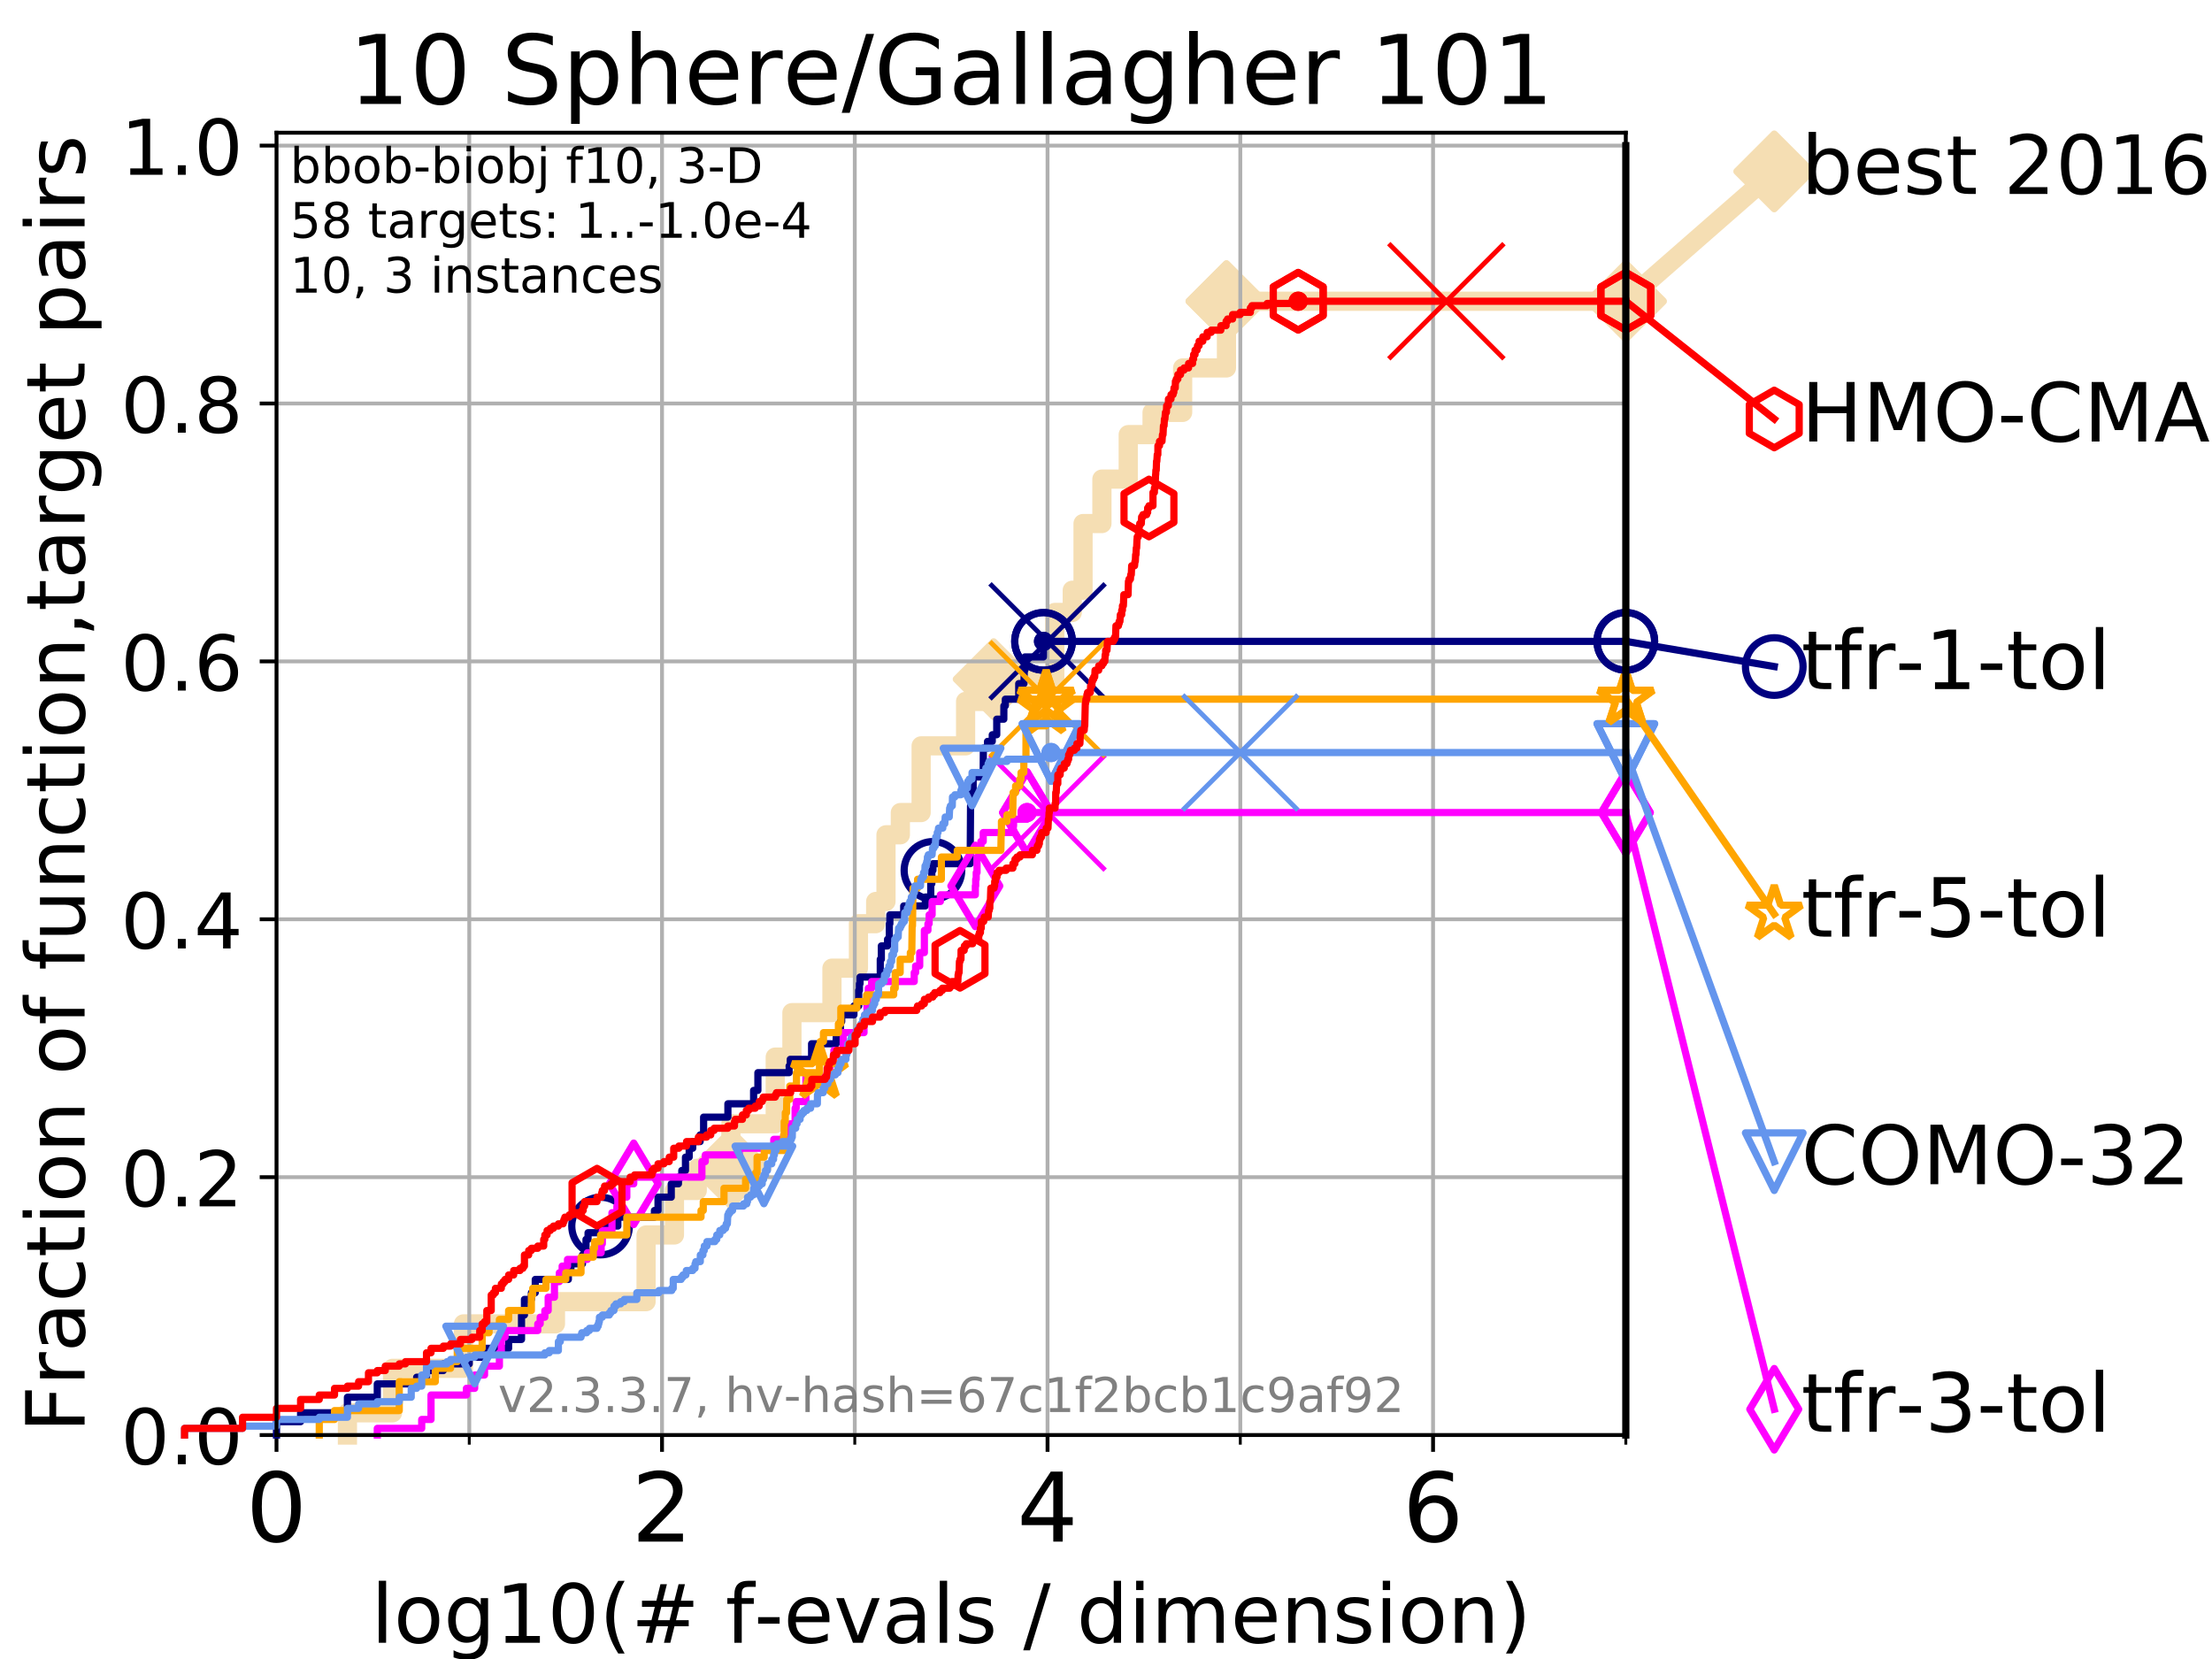 <?xml version="1.0" encoding="utf-8" standalone="no"?>
<!DOCTYPE svg PUBLIC "-//W3C//DTD SVG 1.1//EN"
  "http://www.w3.org/Graphics/SVG/1.1/DTD/svg11.dtd">
<!-- Created with matplotlib (https://matplotlib.org/) -->
<svg height="345.6pt" version="1.1" viewBox="0 0 460.8 345.6" width="460.8pt" xmlns="http://www.w3.org/2000/svg" xmlns:xlink="http://www.w3.org/1999/xlink">
 <defs>
  <style type="text/css">
*{stroke-linecap:butt;stroke-linejoin:round;}
  </style>
 </defs>
 <g id="figure_1">
  <g id="patch_1">
   <path d="M 0 345.6 
L 460.8 345.6 
L 460.8 0 
L 0 0 
z
" style="fill:#ffffff;"/>
  </g>
  <g id="axes_1">
   <g id="patch_2">
    <path d="M 57.6 298.944 
L 338.688 298.944 
L 338.688 27.648 
L 57.6 27.648 
z
" style="fill:#ffffff;"/>
   </g>
   <g id="line2d_1">
    <path d="M 72.376 298.944 
L 72.376 294.313 
L 81.776 294.313 
L 81.776 285.05 
L 96.552 285.05 
L 96.552 275.788 
L 115.711 275.788 
L 115.711 271.157 
L 134.591 271.157 
L 134.591 257.263 
L 140.499 257.263 
L 140.499 248.001 
L 145.251 248.001 
L 145.251 243.37 
L 152.258 243.37 
L 152.258 234.107 
L 161.496 234.107 
L 161.496 220.214 
L 164.973 220.214 
L 164.973 210.951 
L 173.311 210.951 
L 173.311 201.689 
L 178.828 201.689 
L 178.828 192.426 
L 182.421 192.426 
L 182.421 187.795 
L 184.57 187.795 
L 184.57 173.901 
L 187.561 173.901 
L 187.561 169.27 
L 191.89 169.27 
L 191.89 155.377 
L 201.152 155.377 
L 201.152 146.114 
L 206.996 146.114 
L 206.996 141.483 
L 219.729 141.483 
L 219.729 127.589 
L 223.372 127.589 
L 223.372 122.958 
L 225.619 122.958 
L 225.619 109.065 
L 229.549 109.065 
L 229.549 99.802 
L 235.031 99.802 
L 235.031 90.54 
L 239.998 90.54 
L 239.998 85.909 
L 246.366 85.909 
L 246.366 76.646 
L 255.494 76.646 
L 255.494 62.753 
L 338.688 62.753 
" style="fill:none;stroke:#f5deb3;stroke-linecap:square;stroke-width:4;"/>
   </g>
   <g id="line2d_2">
    <defs>
     <path d="M 0 7.778 
L 7.778 0 
L 0 -7.778 
L -7.778 0 
z
" id="m4caf25933b" style="stroke:#f5deb3;stroke-linejoin:miter;stroke-width:1.5;"/>
    </defs>
    <g>
     <use style="fill:#f5deb3;stroke:#f5deb3;stroke-linejoin:miter;stroke-width:1.5;" x="152.258" xlink:href="#m4caf25933b" y="243.37"/>
     <use style="fill:#f5deb3;stroke:#f5deb3;stroke-linejoin:miter;stroke-width:1.5;" x="206.996" xlink:href="#m4caf25933b" y="141.483"/>
     <use style="fill:#f5deb3;stroke:#f5deb3;stroke-linejoin:miter;stroke-width:1.5;" x="255.494" xlink:href="#m4caf25933b" y="62.753"/>
     <use style="fill:#f5deb3;stroke:#f5deb3;stroke-linejoin:miter;stroke-width:1.5;" x="255.494" xlink:href="#m4caf25933b" y="62.753"/>
     <use style="fill:#f5deb3;stroke:#f5deb3;stroke-linejoin:miter;stroke-width:1.5;" x="338.688" xlink:href="#m4caf25933b" y="62.753"/>
    </g>
   </g>
   <g id="line2d_3">
    <path style="fill:none;stroke:#f5deb3;stroke-linecap:square;stroke-width:4;"/>
    <g/>
   </g>
   <g id="line2d_4">
    <path d="M 338.688 62.753 
L 369.608 35.706 
" style="fill:none;stroke:#f5deb3;stroke-linecap:square;stroke-width:4;"/>
    <g>
     <use style="fill:#f5deb3;stroke:#f5deb3;stroke-linejoin:miter;stroke-width:1.5;" x="338.688" xlink:href="#m4caf25933b" y="62.753"/>
     <use style="fill:#f5deb3;stroke:#f5deb3;stroke-linejoin:miter;stroke-width:1.5;" x="369.608" xlink:href="#m4caf25933b" y="35.706"/>
    </g>
   </g>
   <g id="matplotlib.axis_1">
    <g id="xtick_1">
     <g id="line2d_5">
      <path clip-path="url(#pf3d12df8d6)" d="M 57.6 298.944 
L 57.6 27.648 
" style="fill:none;stroke:#b0b0b0;stroke-linecap:square;stroke-width:0.8;"/>
     </g>
     <g id="line2d_6">
      <defs>
       <path d="M 0 0 
L 0 3.5 
" id="m5230c8a590" style="stroke:#000000;stroke-width:0.8;"/>
      </defs>
      <g>
       <use style="stroke:#000000;stroke-width:0.8;" x="57.6" xlink:href="#m5230c8a590" y="298.944"/>
      </g>
     </g>
     <g id="text_1">
      <!-- 0 -->
      <defs>
       <path d="M 31.781 66.406 
Q 24.172 66.406 20.328 58.906 
Q 16.5 51.422 16.5 36.375 
Q 16.5 21.391 20.328 13.891 
Q 24.172 6.391 31.781 6.391 
Q 39.453 6.391 43.281 13.891 
Q 47.125 21.391 47.125 36.375 
Q 47.125 51.422 43.281 58.906 
Q 39.453 66.406 31.781 66.406 
z
M 31.781 74.219 
Q 44.047 74.219 50.516 64.516 
Q 56.984 54.828 56.984 36.375 
Q 56.984 17.969 50.516 8.266 
Q 44.047 -1.422 31.781 -1.422 
Q 19.531 -1.422 13.062 8.266 
Q 6.594 17.969 6.594 36.375 
Q 6.594 54.828 13.062 64.516 
Q 19.531 74.219 31.781 74.219 
z
" id="DejaVuSans-48"/>
      </defs>
      <g transform="translate(51.237 321.141)scale(0.2 -0.2)">
       <use xlink:href="#DejaVuSans-48"/>
      </g>
     </g>
    </g>
    <g id="xtick_2">
     <g id="line2d_7">
      <path clip-path="url(#pf3d12df8d6)" d="M 137.911 298.944 
L 137.911 27.648 
" style="fill:none;stroke:#b0b0b0;stroke-linecap:square;stroke-width:0.8;"/>
     </g>
     <g id="line2d_8">
      <g>
       <use style="stroke:#000000;stroke-width:0.8;" x="137.911" xlink:href="#m5230c8a590" y="298.944"/>
      </g>
     </g>
     <g id="text_2">
      <!-- 2 -->
      <defs>
       <path d="M 19.188 8.297 
L 53.609 8.297 
L 53.609 0 
L 7.328 0 
L 7.328 8.297 
Q 12.938 14.109 22.625 23.891 
Q 32.328 33.688 34.812 36.531 
Q 39.547 41.844 41.422 45.531 
Q 43.312 49.219 43.312 52.781 
Q 43.312 58.594 39.234 62.25 
Q 35.156 65.922 28.609 65.922 
Q 23.969 65.922 18.812 64.312 
Q 13.672 62.703 7.812 59.422 
L 7.812 69.391 
Q 13.766 71.781 18.938 73 
Q 24.125 74.219 28.422 74.219 
Q 39.75 74.219 46.484 68.547 
Q 53.219 62.891 53.219 53.422 
Q 53.219 48.922 51.531 44.891 
Q 49.859 40.875 45.406 35.406 
Q 44.188 33.984 37.641 27.219 
Q 31.109 20.453 19.188 8.297 
z
" id="DejaVuSans-50"/>
      </defs>
      <g transform="translate(131.548 321.141)scale(0.2 -0.2)">
       <use xlink:href="#DejaVuSans-50"/>
      </g>
     </g>
    </g>
    <g id="xtick_3">
     <g id="line2d_9">
      <path clip-path="url(#pf3d12df8d6)" d="M 218.222 298.944 
L 218.222 27.648 
" style="fill:none;stroke:#b0b0b0;stroke-linecap:square;stroke-width:0.8;"/>
     </g>
     <g id="line2d_10">
      <g>
       <use style="stroke:#000000;stroke-width:0.8;" x="218.222" xlink:href="#m5230c8a590" y="298.944"/>
      </g>
     </g>
     <g id="text_3">
      <!-- 4 -->
      <defs>
       <path d="M 37.797 64.312 
L 12.891 25.391 
L 37.797 25.391 
z
M 35.203 72.906 
L 47.609 72.906 
L 47.609 25.391 
L 58.016 25.391 
L 58.016 17.188 
L 47.609 17.188 
L 47.609 0 
L 37.797 0 
L 37.797 17.188 
L 4.891 17.188 
L 4.891 26.703 
z
" id="DejaVuSans-52"/>
      </defs>
      <g transform="translate(211.859 321.141)scale(0.2 -0.2)">
       <use xlink:href="#DejaVuSans-52"/>
      </g>
     </g>
    </g>
    <g id="xtick_4">
     <g id="line2d_11">
      <path clip-path="url(#pf3d12df8d6)" d="M 298.533 298.944 
L 298.533 27.648 
" style="fill:none;stroke:#b0b0b0;stroke-linecap:square;stroke-width:0.8;"/>
     </g>
     <g id="line2d_12">
      <g>
       <use style="stroke:#000000;stroke-width:0.8;" x="298.533" xlink:href="#m5230c8a590" y="298.944"/>
      </g>
     </g>
     <g id="text_4">
      <!-- 6 -->
      <defs>
       <path d="M 33.016 40.375 
Q 26.375 40.375 22.484 35.828 
Q 18.609 31.297 18.609 23.391 
Q 18.609 15.531 22.484 10.953 
Q 26.375 6.391 33.016 6.391 
Q 39.656 6.391 43.531 10.953 
Q 47.406 15.531 47.406 23.391 
Q 47.406 31.297 43.531 35.828 
Q 39.656 40.375 33.016 40.375 
z
M 52.594 71.297 
L 52.594 62.312 
Q 48.875 64.062 45.094 64.984 
Q 41.312 65.922 37.594 65.922 
Q 27.828 65.922 22.672 59.328 
Q 17.531 52.734 16.797 39.406 
Q 19.672 43.656 24.016 45.922 
Q 28.375 48.188 33.594 48.188 
Q 44.578 48.188 50.953 41.516 
Q 57.328 34.859 57.328 23.391 
Q 57.328 12.156 50.688 5.359 
Q 44.047 -1.422 33.016 -1.422 
Q 20.359 -1.422 13.672 8.266 
Q 6.984 17.969 6.984 36.375 
Q 6.984 53.656 15.188 63.938 
Q 23.391 74.219 37.203 74.219 
Q 40.922 74.219 44.703 73.484 
Q 48.484 72.75 52.594 71.297 
z
" id="DejaVuSans-54"/>
      </defs>
      <g transform="translate(292.17 321.141)scale(0.2 -0.2)">
       <use xlink:href="#DejaVuSans-54"/>
      </g>
     </g>
    </g>
    <g id="xtick_5">
     <g id="line2d_13">
      <path clip-path="url(#pf3d12df8d6)" d="M 97.755 298.944 
L 97.755 27.648 
" style="fill:none;stroke:#b0b0b0;stroke-linecap:square;stroke-width:0.8;"/>
     </g>
     <g id="line2d_14">
      <defs>
       <path d="M 0 0 
L 0 2 
" id="m85e029d9e2" style="stroke:#000000;stroke-width:0.6;"/>
      </defs>
      <g>
       <use style="stroke:#000000;stroke-width:0.6;" x="97.755" xlink:href="#m85e029d9e2" y="298.944"/>
      </g>
     </g>
    </g>
    <g id="xtick_6">
     <g id="line2d_15">
      <path clip-path="url(#pf3d12df8d6)" d="M 178.066 298.944 
L 178.066 27.648 
" style="fill:none;stroke:#b0b0b0;stroke-linecap:square;stroke-width:0.8;"/>
     </g>
     <g id="line2d_16">
      <g>
       <use style="stroke:#000000;stroke-width:0.6;" x="178.066" xlink:href="#m85e029d9e2" y="298.944"/>
      </g>
     </g>
    </g>
    <g id="xtick_7">
     <g id="line2d_17">
      <path clip-path="url(#pf3d12df8d6)" d="M 258.377 298.944 
L 258.377 27.648 
" style="fill:none;stroke:#b0b0b0;stroke-linecap:square;stroke-width:0.8;"/>
     </g>
     <g id="line2d_18">
      <g>
       <use style="stroke:#000000;stroke-width:0.6;" x="258.377" xlink:href="#m85e029d9e2" y="298.944"/>
      </g>
     </g>
    </g>
    <g id="xtick_8">
     <g id="line2d_19">
      <path clip-path="url(#pf3d12df8d6)" d="M 338.688 298.944 
L 338.688 27.648 
" style="fill:none;stroke:#b0b0b0;stroke-linecap:square;stroke-width:0.8;"/>
     </g>
     <g id="line2d_20">
      <g>
       <use style="stroke:#000000;stroke-width:0.6;" x="338.688" xlink:href="#m85e029d9e2" y="298.944"/>
      </g>
     </g>
    </g>
    <g id="text_5">
     <!-- log10(# f-evals / dimension) -->
     <defs>
      <path d="M 9.422 75.984 
L 18.406 75.984 
L 18.406 0 
L 9.422 0 
z
" id="DejaVuSans-108"/>
      <path d="M 30.609 48.391 
Q 23.391 48.391 19.188 42.75 
Q 14.984 37.109 14.984 27.297 
Q 14.984 17.484 19.156 11.844 
Q 23.344 6.203 30.609 6.203 
Q 37.797 6.203 41.984 11.859 
Q 46.188 17.531 46.188 27.297 
Q 46.188 37.016 41.984 42.703 
Q 37.797 48.391 30.609 48.391 
z
M 30.609 56 
Q 42.328 56 49.016 48.375 
Q 55.719 40.766 55.719 27.297 
Q 55.719 13.875 49.016 6.219 
Q 42.328 -1.422 30.609 -1.422 
Q 18.844 -1.422 12.172 6.219 
Q 5.516 13.875 5.516 27.297 
Q 5.516 40.766 12.172 48.375 
Q 18.844 56 30.609 56 
z
" id="DejaVuSans-111"/>
      <path d="M 45.406 27.984 
Q 45.406 37.75 41.375 43.109 
Q 37.359 48.484 30.078 48.484 
Q 22.859 48.484 18.828 43.109 
Q 14.797 37.75 14.797 27.984 
Q 14.797 18.266 18.828 12.891 
Q 22.859 7.516 30.078 7.516 
Q 37.359 7.516 41.375 12.891 
Q 45.406 18.266 45.406 27.984 
z
M 54.391 6.781 
Q 54.391 -7.172 48.188 -13.984 
Q 42 -20.797 29.203 -20.797 
Q 24.469 -20.797 20.266 -20.094 
Q 16.062 -19.391 12.109 -17.922 
L 12.109 -9.188 
Q 16.062 -11.328 19.922 -12.344 
Q 23.781 -13.375 27.781 -13.375 
Q 36.625 -13.375 41.016 -8.766 
Q 45.406 -4.156 45.406 5.172 
L 45.406 9.625 
Q 42.625 4.781 38.281 2.391 
Q 33.938 0 27.875 0 
Q 17.828 0 11.672 7.656 
Q 5.516 15.328 5.516 27.984 
Q 5.516 40.672 11.672 48.328 
Q 17.828 56 27.875 56 
Q 33.938 56 38.281 53.609 
Q 42.625 51.219 45.406 46.391 
L 45.406 54.688 
L 54.391 54.688 
z
" id="DejaVuSans-103"/>
      <path d="M 12.406 8.297 
L 28.516 8.297 
L 28.516 63.922 
L 10.984 60.406 
L 10.984 69.391 
L 28.422 72.906 
L 38.281 72.906 
L 38.281 8.297 
L 54.391 8.297 
L 54.391 0 
L 12.406 0 
z
" id="DejaVuSans-49"/>
      <path d="M 31 75.875 
Q 24.469 64.656 21.281 53.656 
Q 18.109 42.672 18.109 31.391 
Q 18.109 20.125 21.312 9.062 
Q 24.516 -2 31 -13.188 
L 23.188 -13.188 
Q 15.875 -1.703 12.234 9.375 
Q 8.594 20.453 8.594 31.391 
Q 8.594 42.281 12.203 53.312 
Q 15.828 64.359 23.188 75.875 
z
" id="DejaVuSans-40"/>
      <path d="M 51.125 44 
L 36.922 44 
L 32.812 27.688 
L 47.125 27.688 
z
M 43.797 71.781 
L 38.719 51.516 
L 52.984 51.516 
L 58.109 71.781 
L 65.922 71.781 
L 60.891 51.516 
L 76.125 51.516 
L 76.125 44 
L 58.984 44 
L 54.984 27.688 
L 70.516 27.688 
L 70.516 20.219 
L 53.078 20.219 
L 48 0 
L 40.188 0 
L 45.219 20.219 
L 30.906 20.219 
L 25.875 0 
L 18.016 0 
L 23.094 20.219 
L 7.719 20.219 
L 7.719 27.688 
L 24.906 27.688 
L 29 44 
L 13.281 44 
L 13.281 51.516 
L 30.906 51.516 
L 35.891 71.781 
z
" id="DejaVuSans-35"/>
      <path id="DejaVuSans-32"/>
      <path d="M 37.109 75.984 
L 37.109 68.5 
L 28.516 68.5 
Q 23.688 68.5 21.797 66.547 
Q 19.922 64.594 19.922 59.516 
L 19.922 54.688 
L 34.719 54.688 
L 34.719 47.703 
L 19.922 47.703 
L 19.922 0 
L 10.891 0 
L 10.891 47.703 
L 2.297 47.703 
L 2.297 54.688 
L 10.891 54.688 
L 10.891 58.5 
Q 10.891 67.625 15.141 71.797 
Q 19.391 75.984 28.609 75.984 
z
" id="DejaVuSans-102"/>
      <path d="M 4.891 31.391 
L 31.203 31.391 
L 31.203 23.391 
L 4.891 23.391 
z
" id="DejaVuSans-45"/>
      <path d="M 56.203 29.594 
L 56.203 25.203 
L 14.891 25.203 
Q 15.484 15.922 20.484 11.062 
Q 25.484 6.203 34.422 6.203 
Q 39.594 6.203 44.453 7.469 
Q 49.312 8.734 54.109 11.281 
L 54.109 2.781 
Q 49.266 0.734 44.188 -0.344 
Q 39.109 -1.422 33.891 -1.422 
Q 20.797 -1.422 13.156 6.188 
Q 5.516 13.812 5.516 26.812 
Q 5.516 40.234 12.766 48.109 
Q 20.016 56 32.328 56 
Q 43.359 56 49.781 48.891 
Q 56.203 41.797 56.203 29.594 
z
M 47.219 32.234 
Q 47.125 39.594 43.094 43.984 
Q 39.062 48.391 32.422 48.391 
Q 24.906 48.391 20.391 44.141 
Q 15.875 39.891 15.188 32.172 
z
" id="DejaVuSans-101"/>
      <path d="M 2.984 54.688 
L 12.5 54.688 
L 29.594 8.797 
L 46.688 54.688 
L 56.203 54.688 
L 35.688 0 
L 23.484 0 
z
" id="DejaVuSans-118"/>
      <path d="M 34.281 27.484 
Q 23.391 27.484 19.188 25 
Q 14.984 22.516 14.984 16.5 
Q 14.984 11.719 18.141 8.906 
Q 21.297 6.109 26.703 6.109 
Q 34.188 6.109 38.703 11.406 
Q 43.219 16.703 43.219 25.484 
L 43.219 27.484 
z
M 52.203 31.203 
L 52.203 0 
L 43.219 0 
L 43.219 8.297 
Q 40.141 3.328 35.547 0.953 
Q 30.953 -1.422 24.312 -1.422 
Q 15.922 -1.422 10.953 3.297 
Q 6 8.016 6 15.922 
Q 6 25.141 12.172 29.828 
Q 18.359 34.516 30.609 34.516 
L 43.219 34.516 
L 43.219 35.406 
Q 43.219 41.609 39.141 45 
Q 35.062 48.391 27.688 48.391 
Q 23 48.391 18.547 47.266 
Q 14.109 46.141 10.016 43.891 
L 10.016 52.203 
Q 14.938 54.109 19.578 55.047 
Q 24.219 56 28.609 56 
Q 40.484 56 46.344 49.844 
Q 52.203 43.703 52.203 31.203 
z
" id="DejaVuSans-97"/>
      <path d="M 44.281 53.078 
L 44.281 44.578 
Q 40.484 46.531 36.375 47.5 
Q 32.281 48.484 27.875 48.484 
Q 21.188 48.484 17.844 46.438 
Q 14.5 44.391 14.5 40.281 
Q 14.5 37.156 16.891 35.375 
Q 19.281 33.594 26.516 31.984 
L 29.594 31.297 
Q 39.156 29.25 43.188 25.516 
Q 47.219 21.781 47.219 15.094 
Q 47.219 7.469 41.188 3.016 
Q 35.156 -1.422 24.609 -1.422 
Q 20.219 -1.422 15.453 -0.562 
Q 10.688 0.297 5.422 2 
L 5.422 11.281 
Q 10.406 8.688 15.234 7.391 
Q 20.062 6.109 24.812 6.109 
Q 31.156 6.109 34.562 8.281 
Q 37.984 10.453 37.984 14.406 
Q 37.984 18.062 35.516 20.016 
Q 33.062 21.969 24.703 23.781 
L 21.578 24.516 
Q 13.234 26.266 9.516 29.906 
Q 5.812 33.547 5.812 39.891 
Q 5.812 47.609 11.281 51.797 
Q 16.75 56 26.812 56 
Q 31.781 56 36.172 55.266 
Q 40.578 54.547 44.281 53.078 
z
" id="DejaVuSans-115"/>
      <path d="M 25.391 72.906 
L 33.688 72.906 
L 8.297 -9.281 
L 0 -9.281 
z
" id="DejaVuSans-47"/>
      <path d="M 45.406 46.391 
L 45.406 75.984 
L 54.391 75.984 
L 54.391 0 
L 45.406 0 
L 45.406 8.203 
Q 42.578 3.328 38.25 0.953 
Q 33.938 -1.422 27.875 -1.422 
Q 17.969 -1.422 11.734 6.484 
Q 5.516 14.406 5.516 27.297 
Q 5.516 40.188 11.734 48.094 
Q 17.969 56 27.875 56 
Q 33.938 56 38.25 53.625 
Q 42.578 51.266 45.406 46.391 
z
M 14.797 27.297 
Q 14.797 17.391 18.875 11.75 
Q 22.953 6.109 30.078 6.109 
Q 37.203 6.109 41.297 11.75 
Q 45.406 17.391 45.406 27.297 
Q 45.406 37.203 41.297 42.844 
Q 37.203 48.484 30.078 48.484 
Q 22.953 48.484 18.875 42.844 
Q 14.797 37.203 14.797 27.297 
z
" id="DejaVuSans-100"/>
      <path d="M 9.422 54.688 
L 18.406 54.688 
L 18.406 0 
L 9.422 0 
z
M 9.422 75.984 
L 18.406 75.984 
L 18.406 64.594 
L 9.422 64.594 
z
" id="DejaVuSans-105"/>
      <path d="M 52 44.188 
Q 55.375 50.25 60.062 53.125 
Q 64.75 56 71.094 56 
Q 79.641 56 84.281 50.016 
Q 88.922 44.047 88.922 33.016 
L 88.922 0 
L 79.891 0 
L 79.891 32.719 
Q 79.891 40.578 77.094 44.375 
Q 74.312 48.188 68.609 48.188 
Q 61.625 48.188 57.562 43.547 
Q 53.516 38.922 53.516 30.906 
L 53.516 0 
L 44.484 0 
L 44.484 32.719 
Q 44.484 40.625 41.703 44.406 
Q 38.922 48.188 33.109 48.188 
Q 26.219 48.188 22.156 43.531 
Q 18.109 38.875 18.109 30.906 
L 18.109 0 
L 9.078 0 
L 9.078 54.688 
L 18.109 54.688 
L 18.109 46.188 
Q 21.188 51.219 25.484 53.609 
Q 29.781 56 35.688 56 
Q 41.656 56 45.828 52.969 
Q 50 49.953 52 44.188 
z
" id="DejaVuSans-109"/>
      <path d="M 54.891 33.016 
L 54.891 0 
L 45.906 0 
L 45.906 32.719 
Q 45.906 40.484 42.875 44.328 
Q 39.844 48.188 33.797 48.188 
Q 26.516 48.188 22.312 43.547 
Q 18.109 38.922 18.109 30.906 
L 18.109 0 
L 9.078 0 
L 9.078 54.688 
L 18.109 54.688 
L 18.109 46.188 
Q 21.344 51.125 25.703 53.562 
Q 30.078 56 35.797 56 
Q 45.219 56 50.047 50.172 
Q 54.891 44.344 54.891 33.016 
z
" id="DejaVuSans-110"/>
      <path d="M 8.016 75.875 
L 15.828 75.875 
Q 23.141 64.359 26.781 53.312 
Q 30.422 42.281 30.422 31.391 
Q 30.422 20.453 26.781 9.375 
Q 23.141 -1.703 15.828 -13.188 
L 8.016 -13.188 
Q 14.5 -2 17.703 9.062 
Q 20.906 20.125 20.906 31.391 
Q 20.906 42.672 17.703 53.656 
Q 14.5 64.656 8.016 75.875 
z
" id="DejaVuSans-41"/>
     </defs>
     <g transform="translate(77.303 342.218)scale(0.17 -0.17)">
      <use xlink:href="#DejaVuSans-108"/>
      <use x="27.783" xlink:href="#DejaVuSans-111"/>
      <use x="88.965" xlink:href="#DejaVuSans-103"/>
      <use x="152.441" xlink:href="#DejaVuSans-49"/>
      <use x="216.064" xlink:href="#DejaVuSans-48"/>
      <use x="279.688" xlink:href="#DejaVuSans-40"/>
      <use x="318.701" xlink:href="#DejaVuSans-35"/>
      <use x="402.49" xlink:href="#DejaVuSans-32"/>
      <use x="434.277" xlink:href="#DejaVuSans-102"/>
      <use x="469.404" xlink:href="#DejaVuSans-45"/>
      <use x="505.488" xlink:href="#DejaVuSans-101"/>
      <use x="567.012" xlink:href="#DejaVuSans-118"/>
      <use x="626.191" xlink:href="#DejaVuSans-97"/>
      <use x="687.471" xlink:href="#DejaVuSans-108"/>
      <use x="715.254" xlink:href="#DejaVuSans-115"/>
      <use x="767.354" xlink:href="#DejaVuSans-32"/>
      <use x="799.141" xlink:href="#DejaVuSans-47"/>
      <use x="832.832" xlink:href="#DejaVuSans-32"/>
      <use x="864.619" xlink:href="#DejaVuSans-100"/>
      <use x="928.096" xlink:href="#DejaVuSans-105"/>
      <use x="955.879" xlink:href="#DejaVuSans-109"/>
      <use x="1053.291" xlink:href="#DejaVuSans-101"/>
      <use x="1114.814" xlink:href="#DejaVuSans-110"/>
      <use x="1178.193" xlink:href="#DejaVuSans-115"/>
      <use x="1230.293" xlink:href="#DejaVuSans-105"/>
      <use x="1258.076" xlink:href="#DejaVuSans-111"/>
      <use x="1319.258" xlink:href="#DejaVuSans-110"/>
      <use x="1382.637" xlink:href="#DejaVuSans-41"/>
     </g>
    </g>
   </g>
   <g id="matplotlib.axis_2">
    <g id="ytick_1">
     <g id="line2d_21">
      <path clip-path="url(#pf3d12df8d6)" d="M 57.6 298.944 
L 338.688 298.944 
" style="fill:none;stroke:#b0b0b0;stroke-linecap:square;stroke-width:0.8;"/>
     </g>
     <g id="line2d_22">
      <defs>
       <path d="M 0 0 
L -3.5 0 
" id="mdf2fb83b5c" style="stroke:#000000;stroke-width:0.8;"/>
      </defs>
      <g>
       <use style="stroke:#000000;stroke-width:0.8;" x="57.6" xlink:href="#mdf2fb83b5c" y="298.944"/>
      </g>
     </g>
     <g id="text_6">
      <!-- 0.0 -->
      <defs>
       <path d="M 10.688 12.406 
L 21 12.406 
L 21 0 
L 10.688 0 
z
" id="DejaVuSans-46"/>
      </defs>
      <g transform="translate(25.155 305.023)scale(0.16 -0.16)">
       <use xlink:href="#DejaVuSans-48"/>
       <use x="63.623" xlink:href="#DejaVuSans-46"/>
       <use x="95.41" xlink:href="#DejaVuSans-48"/>
      </g>
     </g>
    </g>
    <g id="ytick_2">
     <g id="line2d_23">
      <path clip-path="url(#pf3d12df8d6)" d="M 57.6 245.222 
L 338.688 245.222 
" style="fill:none;stroke:#b0b0b0;stroke-linecap:square;stroke-width:0.8;"/>
     </g>
     <g id="line2d_24">
      <g>
       <use style="stroke:#000000;stroke-width:0.8;" x="57.6" xlink:href="#mdf2fb83b5c" y="245.222"/>
      </g>
     </g>
     <g id="text_7">
      <!-- 0.2 -->
      <g transform="translate(25.155 251.301)scale(0.16 -0.16)">
       <use xlink:href="#DejaVuSans-48"/>
       <use x="63.623" xlink:href="#DejaVuSans-46"/>
       <use x="95.41" xlink:href="#DejaVuSans-50"/>
      </g>
     </g>
    </g>
    <g id="ytick_3">
     <g id="line2d_25">
      <path clip-path="url(#pf3d12df8d6)" d="M 57.6 191.5 
L 338.688 191.5 
" style="fill:none;stroke:#b0b0b0;stroke-linecap:square;stroke-width:0.8;"/>
     </g>
     <g id="line2d_26">
      <g>
       <use style="stroke:#000000;stroke-width:0.8;" x="57.6" xlink:href="#mdf2fb83b5c" y="191.5"/>
      </g>
     </g>
     <g id="text_8">
      <!-- 0.4 -->
      <g transform="translate(25.155 197.579)scale(0.16 -0.16)">
       <use xlink:href="#DejaVuSans-48"/>
       <use x="63.623" xlink:href="#DejaVuSans-46"/>
       <use x="95.41" xlink:href="#DejaVuSans-52"/>
      </g>
     </g>
    </g>
    <g id="ytick_4">
     <g id="line2d_27">
      <path clip-path="url(#pf3d12df8d6)" d="M 57.6 137.778 
L 338.688 137.778 
" style="fill:none;stroke:#b0b0b0;stroke-linecap:square;stroke-width:0.8;"/>
     </g>
     <g id="line2d_28">
      <g>
       <use style="stroke:#000000;stroke-width:0.8;" x="57.6" xlink:href="#mdf2fb83b5c" y="137.778"/>
      </g>
     </g>
     <g id="text_9">
      <!-- 0.6 -->
      <g transform="translate(25.155 143.857)scale(0.16 -0.16)">
       <use xlink:href="#DejaVuSans-48"/>
       <use x="63.623" xlink:href="#DejaVuSans-46"/>
       <use x="95.41" xlink:href="#DejaVuSans-54"/>
      </g>
     </g>
    </g>
    <g id="ytick_5">
     <g id="line2d_29">
      <path clip-path="url(#pf3d12df8d6)" d="M 57.6 84.056 
L 338.688 84.056 
" style="fill:none;stroke:#b0b0b0;stroke-linecap:square;stroke-width:0.8;"/>
     </g>
     <g id="line2d_30">
      <g>
       <use style="stroke:#000000;stroke-width:0.8;" x="57.6" xlink:href="#mdf2fb83b5c" y="84.056"/>
      </g>
     </g>
     <g id="text_10">
      <!-- 0.8 -->
      <defs>
       <path d="M 31.781 34.625 
Q 24.75 34.625 20.719 30.859 
Q 16.703 27.094 16.703 20.516 
Q 16.703 13.922 20.719 10.156 
Q 24.75 6.391 31.781 6.391 
Q 38.812 6.391 42.859 10.172 
Q 46.922 13.969 46.922 20.516 
Q 46.922 27.094 42.891 30.859 
Q 38.875 34.625 31.781 34.625 
z
M 21.922 38.812 
Q 15.578 40.375 12.031 44.719 
Q 8.5 49.078 8.5 55.328 
Q 8.5 64.062 14.719 69.141 
Q 20.953 74.219 31.781 74.219 
Q 42.672 74.219 48.875 69.141 
Q 55.078 64.062 55.078 55.328 
Q 55.078 49.078 51.531 44.719 
Q 48 40.375 41.703 38.812 
Q 48.828 37.156 52.797 32.312 
Q 56.781 27.484 56.781 20.516 
Q 56.781 9.906 50.312 4.234 
Q 43.844 -1.422 31.781 -1.422 
Q 19.734 -1.422 13.25 4.234 
Q 6.781 9.906 6.781 20.516 
Q 6.781 27.484 10.781 32.312 
Q 14.797 37.156 21.922 38.812 
z
M 18.312 54.391 
Q 18.312 48.734 21.844 45.562 
Q 25.391 42.391 31.781 42.391 
Q 38.141 42.391 41.719 45.562 
Q 45.312 48.734 45.312 54.391 
Q 45.312 60.062 41.719 63.234 
Q 38.141 66.406 31.781 66.406 
Q 25.391 66.406 21.844 63.234 
Q 18.312 60.062 18.312 54.391 
z
" id="DejaVuSans-56"/>
      </defs>
      <g transform="translate(25.155 90.135)scale(0.16 -0.16)">
       <use xlink:href="#DejaVuSans-48"/>
       <use x="63.623" xlink:href="#DejaVuSans-46"/>
       <use x="95.41" xlink:href="#DejaVuSans-56"/>
      </g>
     </g>
    </g>
    <g id="ytick_6">
     <g id="line2d_31">
      <path clip-path="url(#pf3d12df8d6)" d="M 57.6 30.334 
L 338.688 30.334 
" style="fill:none;stroke:#b0b0b0;stroke-linecap:square;stroke-width:0.8;"/>
     </g>
     <g id="line2d_32">
      <g>
       <use style="stroke:#000000;stroke-width:0.8;" x="57.6" xlink:href="#mdf2fb83b5c" y="30.334"/>
      </g>
     </g>
     <g id="text_11">
      <!-- 1.0 -->
      <g transform="translate(25.155 36.413)scale(0.16 -0.16)">
       <use xlink:href="#DejaVuSans-49"/>
       <use x="63.623" xlink:href="#DejaVuSans-46"/>
       <use x="95.41" xlink:href="#DejaVuSans-48"/>
      </g>
     </g>
    </g>
    <g id="text_12">
     <!-- Fraction of function,target pairs -->
     <defs>
      <path d="M 9.812 72.906 
L 51.703 72.906 
L 51.703 64.594 
L 19.672 64.594 
L 19.672 43.109 
L 48.578 43.109 
L 48.578 34.812 
L 19.672 34.812 
L 19.672 0 
L 9.812 0 
z
" id="DejaVuSans-70"/>
      <path d="M 41.109 46.297 
Q 39.594 47.172 37.812 47.578 
Q 36.031 48 33.891 48 
Q 26.266 48 22.188 43.047 
Q 18.109 38.094 18.109 28.812 
L 18.109 0 
L 9.078 0 
L 9.078 54.688 
L 18.109 54.688 
L 18.109 46.188 
Q 20.953 51.172 25.484 53.578 
Q 30.031 56 36.531 56 
Q 37.453 56 38.578 55.875 
Q 39.703 55.766 41.062 55.516 
z
" id="DejaVuSans-114"/>
      <path d="M 48.781 52.594 
L 48.781 44.188 
Q 44.969 46.297 41.141 47.344 
Q 37.312 48.391 33.406 48.391 
Q 24.656 48.391 19.812 42.844 
Q 14.984 37.312 14.984 27.297 
Q 14.984 17.281 19.812 11.734 
Q 24.656 6.203 33.406 6.203 
Q 37.312 6.203 41.141 7.25 
Q 44.969 8.297 48.781 10.406 
L 48.781 2.094 
Q 45.016 0.344 40.984 -0.531 
Q 36.969 -1.422 32.422 -1.422 
Q 20.062 -1.422 12.781 6.344 
Q 5.516 14.109 5.516 27.297 
Q 5.516 40.672 12.859 48.328 
Q 20.219 56 33.016 56 
Q 37.156 56 41.109 55.141 
Q 45.062 54.297 48.781 52.594 
z
" id="DejaVuSans-99"/>
      <path d="M 18.312 70.219 
L 18.312 54.688 
L 36.812 54.688 
L 36.812 47.703 
L 18.312 47.703 
L 18.312 18.016 
Q 18.312 11.328 20.141 9.422 
Q 21.969 7.516 27.594 7.516 
L 36.812 7.516 
L 36.812 0 
L 27.594 0 
Q 17.188 0 13.234 3.875 
Q 9.281 7.766 9.281 18.016 
L 9.281 47.703 
L 2.688 47.703 
L 2.688 54.688 
L 9.281 54.688 
L 9.281 70.219 
z
" id="DejaVuSans-116"/>
      <path d="M 8.5 21.578 
L 8.5 54.688 
L 17.484 54.688 
L 17.484 21.922 
Q 17.484 14.156 20.5 10.266 
Q 23.531 6.391 29.594 6.391 
Q 36.859 6.391 41.078 11.031 
Q 45.312 15.672 45.312 23.688 
L 45.312 54.688 
L 54.297 54.688 
L 54.297 0 
L 45.312 0 
L 45.312 8.406 
Q 42.047 3.422 37.719 1 
Q 33.406 -1.422 27.688 -1.422 
Q 18.266 -1.422 13.375 4.438 
Q 8.5 10.297 8.5 21.578 
z
M 31.109 56 
z
" id="DejaVuSans-117"/>
      <path d="M 11.719 12.406 
L 22.016 12.406 
L 22.016 4 
L 14.016 -11.625 
L 7.719 -11.625 
L 11.719 4 
z
" id="DejaVuSans-44"/>
      <path d="M 18.109 8.203 
L 18.109 -20.797 
L 9.078 -20.797 
L 9.078 54.688 
L 18.109 54.688 
L 18.109 46.391 
Q 20.953 51.266 25.266 53.625 
Q 29.594 56 35.594 56 
Q 45.562 56 51.781 48.094 
Q 58.016 40.188 58.016 27.297 
Q 58.016 14.406 51.781 6.484 
Q 45.562 -1.422 35.594 -1.422 
Q 29.594 -1.422 25.266 0.953 
Q 20.953 3.328 18.109 8.203 
z
M 48.688 27.297 
Q 48.688 37.203 44.609 42.844 
Q 40.531 48.484 33.406 48.484 
Q 26.266 48.484 22.188 42.844 
Q 18.109 37.203 18.109 27.297 
Q 18.109 17.391 22.188 11.75 
Q 26.266 6.109 33.406 6.109 
Q 40.531 6.109 44.609 11.75 
Q 48.688 17.391 48.688 27.297 
z
" id="DejaVuSans-112"/>
     </defs>
     <g transform="translate(17.62 298.435)rotate(-90)scale(0.17 -0.17)">
      <use xlink:href="#DejaVuSans-70"/>
      <use x="57.41" xlink:href="#DejaVuSans-114"/>
      <use x="98.523" xlink:href="#DejaVuSans-97"/>
      <use x="159.803" xlink:href="#DejaVuSans-99"/>
      <use x="214.783" xlink:href="#DejaVuSans-116"/>
      <use x="253.992" xlink:href="#DejaVuSans-105"/>
      <use x="281.775" xlink:href="#DejaVuSans-111"/>
      <use x="342.957" xlink:href="#DejaVuSans-110"/>
      <use x="406.336" xlink:href="#DejaVuSans-32"/>
      <use x="438.123" xlink:href="#DejaVuSans-111"/>
      <use x="499.305" xlink:href="#DejaVuSans-102"/>
      <use x="534.51" xlink:href="#DejaVuSans-32"/>
      <use x="566.297" xlink:href="#DejaVuSans-102"/>
      <use x="601.502" xlink:href="#DejaVuSans-117"/>
      <use x="664.881" xlink:href="#DejaVuSans-110"/>
      <use x="728.26" xlink:href="#DejaVuSans-99"/>
      <use x="783.24" xlink:href="#DejaVuSans-116"/>
      <use x="822.449" xlink:href="#DejaVuSans-105"/>
      <use x="850.232" xlink:href="#DejaVuSans-111"/>
      <use x="911.414" xlink:href="#DejaVuSans-110"/>
      <use x="974.793" xlink:href="#DejaVuSans-44"/>
      <use x="1006.58" xlink:href="#DejaVuSans-116"/>
      <use x="1045.789" xlink:href="#DejaVuSans-97"/>
      <use x="1107.068" xlink:href="#DejaVuSans-114"/>
      <use x="1148.166" xlink:href="#DejaVuSans-103"/>
      <use x="1211.643" xlink:href="#DejaVuSans-101"/>
      <use x="1273.166" xlink:href="#DejaVuSans-116"/>
      <use x="1312.375" xlink:href="#DejaVuSans-32"/>
      <use x="1344.162" xlink:href="#DejaVuSans-112"/>
      <use x="1407.639" xlink:href="#DejaVuSans-97"/>
      <use x="1468.918" xlink:href="#DejaVuSans-105"/>
      <use x="1496.701" xlink:href="#DejaVuSans-114"/>
      <use x="1537.814" xlink:href="#DejaVuSans-115"/>
     </g>
    </g>
   </g>
   <g id="line2d_33">
    <defs>
     <path d="M 0 1.5 
C 0.398 1.5 0.779 1.342 1.061 1.061 
C 1.342 0.779 1.5 0.398 1.5 0 
C 1.5 -0.398 1.342 -0.779 1.061 -1.061 
C 0.779 -1.342 0.398 -1.5 0 -1.5 
C -0.398 -1.5 -0.779 -1.342 -1.061 -1.061 
C -1.342 -0.779 -1.5 -0.398 -1.5 0 
C -1.5 0.398 -1.342 0.779 -1.061 1.061 
C -0.779 1.342 -0.398 1.5 0 1.5 
z
" id="m4c6a5bb3b1" style="stroke:#f5deb3;"/>
    </defs>
    <g>
     <use style="fill:#f5deb3;stroke:#f5deb3;" x="255.494" xlink:href="#m4c6a5bb3b1" y="62.753"/>
     <use style="fill:#f5deb3;stroke:#f5deb3;" x="255.494" xlink:href="#m4c6a5bb3b1" y="62.753"/>
    </g>
   </g>
   <g id="line2d_34">
    <defs>
     <path d="M 0 1.5 
C 0.398 1.5 0.779 1.342 1.061 1.061 
C 1.342 0.779 1.5 0.398 1.5 0 
C 1.5 -0.398 1.342 -0.779 1.061 -1.061 
C 0.779 -1.342 0.398 -1.5 0 -1.5 
C -0.398 -1.5 -0.779 -1.342 -1.061 -1.061 
C -1.342 -0.779 -1.5 -0.398 -1.5 0 
C -1.5 0.398 -1.342 0.779 -1.061 1.061 
C -0.779 1.342 -0.398 1.5 0 1.5 
z
" id="mdd2cbf7e62" style="stroke:#000080;"/>
    </defs>
    <g>
     <use style="fill:#000080;stroke:#000080;" x="217.386" xlink:href="#mdd2cbf7e62" y="133.61"/>
     <use style="fill:#000080;stroke:#000080;" x="217.386" xlink:href="#mdd2cbf7e62" y="133.61"/>
    </g>
   </g>
   <g id="line2d_35">
    <path d="M 57.6 298.944 
L 57.6 296.165 
L 62.617 296.165 
L 62.617 294.313 
L 72.376 294.313 
L 72.376 291.071 
L 78.596 291.071 
L 78.596 288.292 
L 86.793 288.292 
L 86.793 286.903 
L 88.847 286.903 
L 88.847 285.514 
L 92.347 285.514 
L 92.347 284.124 
L 97.755 284.124 
L 97.755 282.735 
L 100.444 282.735 
L 100.444 280.882 
L 105.952 280.882 
L 105.952 279.03 
L 108.64 279.03 
L 108.64 273.935 
L 109.252 273.935 
L 109.252 270.694 
L 110.694 270.694 
L 110.694 269.304 
L 111.506 269.304 
L 111.506 266.526 
L 118.4 266.526 
L 118.4 264.673 
L 118.925 264.673 
L 118.925 263.284 
L 121.34 263.284 
L 121.34 261.431 
L 122.076 261.431 
L 122.076 258.189 
L 122.503 258.189 
L 122.503 256.8 
L 125.111 256.8 
L 125.111 255.411 
L 128.709 255.411 
L 128.709 253.558 
L 136.33 253.558 
L 136.33 252.169 
L 137.077 252.169 
L 137.077 249.39 
L 139.835 249.39 
L 139.835 246.611 
L 141.331 246.611 
L 141.331 245.222 
L 142.033 245.222 
L 142.033 243.833 
L 142.797 243.833 
L 142.797 241.054 
L 143.57 241.054 
L 143.57 239.201 
L 144.31 239.201 
L 144.31 237.812 
L 145.851 237.812 
L 145.851 236.423 
L 146.573 236.423 
L 146.573 232.718 
L 151.635 232.718 
L 151.635 229.939 
L 156.992 229.939 
L 156.992 227.16 
L 157.884 227.16 
L 157.884 223.455 
L 164.385 223.455 
L 164.385 222.066 
L 164.625 222.066 
L 164.625 220.677 
L 169.07 220.677 
L 169.07 217.435 
L 174.197 217.435 
L 174.197 216.045 
L 175.081 216.045 
L 175.081 212.804 
L 175.341 212.804 
L 175.341 211.414 
L 177.891 211.414 
L 177.891 209.562 
L 178.884 209.562 
L 178.884 206.32 
L 179.033 206.32 
L 179.033 204.931 
L 179.159 204.931 
L 179.159 203.541 
L 183.377 203.541 
L 183.377 199.836 
L 183.599 199.836 
L 183.599 197.057 
L 184.895 197.057 
L 184.895 195.668 
L 185.265 195.668 
L 185.265 192.426 
L 185.376 192.426 
L 185.376 190.574 
L 188.262 190.574 
L 188.262 188.721 
L 192.758 188.721 
L 192.758 186.869 
L 193.894 186.869 
L 193.894 184.09 
L 194.115 184.09 
L 194.115 181.311 
L 194.35 181.311 
L 194.35 179.922 
L 202.105 179.922 
L 202.183 167.881 
L 202.25 167.881 
L 202.318 164.639 
L 202.724 164.639 
L 202.724 161.86 
L 204.811 161.86 
L 204.853 155.84 
L 205.722 155.84 
L 205.722 154.45 
L 206.707 154.45 
L 206.707 153.061 
L 207.64 153.061 
L 207.64 149.819 
L 209.113 149.819 
L 209.128 147.04 
L 209.428 147.04 
L 209.428 145.651 
L 212.222 145.651 
L 212.222 142.409 
L 213.308 142.409 
L 213.378 139.631 
L 213.499 139.631 
L 213.499 136.852 
L 217.36 136.852 
L 217.386 133.61 
L 338.688 133.61 
L 338.688 133.61 
" style="fill:none;stroke:#000080;stroke-linecap:square;stroke-width:1.5;"/>
   </g>
   <g id="line2d_36">
    <defs>
     <path d="M 0 6 
C 1.591 6 3.117 5.368 4.243 4.243 
C 5.368 3.117 6 1.591 6 0 
C 6 -1.591 5.368 -3.117 4.243 -4.243 
C 3.117 -5.368 1.591 -6 0 -6 
C -1.591 -6 -3.117 -5.368 -4.243 -4.243 
C -5.368 -3.117 -6 -1.591 -6 0 
C -6 1.591 -5.368 3.117 -4.243 4.243 
C -3.117 5.368 -1.591 6 0 6 
z
" id="mb3bbcd8ed2" style="stroke:#000080;stroke-width:1.5;"/>
    </defs>
    <g>
     <use style="fill-opacity:0;stroke:#000080;stroke-width:1.5;" x="125.111" xlink:href="#mb3bbcd8ed2" y="255.411"/>
     <use style="fill-opacity:0;stroke:#000080;stroke-width:1.5;" x="194.35" xlink:href="#mb3bbcd8ed2" y="181.311"/>
     <use style="fill-opacity:0;stroke:#000080;stroke-width:1.5;" x="217.386" xlink:href="#mb3bbcd8ed2" y="133.61"/>
     <use style="fill-opacity:0;stroke:#000080;stroke-width:1.5;" x="217.386" xlink:href="#mb3bbcd8ed2" y="133.61"/>
     <use style="fill-opacity:0;stroke:#000080;stroke-width:1.5;" x="338.688" xlink:href="#mb3bbcd8ed2" y="133.61"/>
    </g>
   </g>
   <g id="line2d_37">
    <path style="fill:none;stroke:#000080;stroke-linecap:square;stroke-width:1.5;"/>
    <g/>
   </g>
   <g id="line2d_38">
    <path clip-path="url(#pf3d12df8d6)" d="M 218.225 133.61 
" style="fill:none;stroke:#000080;stroke-linecap:square;stroke-width:1.5;"/>
    <defs>
     <path d="M -12 12 
L 12 -12 
M -12 -12 
L 12 12 
" id="m34caa7d131" style="stroke:#000080;"/>
    </defs>
    <g clip-path="url(#pf3d12df8d6)">
     <use style="fill:#000080;stroke:#000080;" x="218.225" xlink:href="#m34caa7d131" y="133.61"/>
    </g>
   </g>
   <g id="line2d_39">
    <defs>
     <path d="M 0 1.5 
C 0.398 1.5 0.779 1.342 1.061 1.061 
C 1.342 0.779 1.5 0.398 1.5 0 
C 1.5 -0.398 1.342 -0.779 1.061 -1.061 
C 0.779 -1.342 0.398 -1.5 0 -1.5 
C -0.398 -1.5 -0.779 -1.342 -1.061 -1.061 
C -1.342 -0.779 -1.5 -0.398 -1.5 0 
C -1.5 0.398 -1.342 0.779 -1.061 1.061 
C -0.779 1.342 -0.398 1.5 0 1.5 
z
" id="m2cbf78d27a" style="stroke:#ff00ff;"/>
    </defs>
    <g>
     <use style="fill:#ff00ff;stroke:#ff00ff;" x="213.962" xlink:href="#m2cbf78d27a" y="169.27"/>
     <use style="fill:#ff00ff;stroke:#ff00ff;" x="213.962" xlink:href="#m2cbf78d27a" y="169.27"/>
    </g>
   </g>
   <g id="line2d_40">
    <path d="M 78.596 298.944 
L 78.596 297.555 
L 87.85 297.555 
L 87.85 295.702 
L 89.79 295.702 
L 89.79 290.608 
L 97.164 290.608 
L 97.164 289.218 
L 98.881 289.218 
L 98.881 286.44 
L 100.935 286.44 
L 100.935 284.587 
L 104.034 284.587 
L 104.034 281.809 
L 104.435 281.809 
L 104.435 278.567 
L 105.21 278.567 
L 105.21 277.177 
L 112.026 277.177 
L 112.026 275.788 
L 112.532 275.788 
L 112.532 274.399 
L 113.501 274.399 
L 113.501 273.009 
L 114.194 273.009 
L 114.194 270.231 
L 115.502 270.231 
L 115.502 266.989 
L 116.523 266.989 
L 116.523 265.136 
L 117.107 265.136 
L 117.107 263.747 
L 118.221 263.747 
L 118.221 262.357 
L 122.362 262.357 
L 122.362 260.968 
L 125.232 260.968 
L 125.232 259.116 
L 125.471 259.116 
L 125.471 256.337 
L 127.485 256.337 
L 127.485 252.632 
L 128.511 252.632 
L 128.511 251.243 
L 128.709 251.243 
L 128.709 249.39 
L 130.576 249.39 
L 130.576 246.611 
L 132.02 246.611 
L 132.02 245.222 
L 146.216 245.222 
L 146.216 241.98 
L 146.924 241.98 
L 146.924 240.591 
L 154.006 240.591 
L 154.006 239.201 
L 161.192 239.201 
L 161.192 237.349 
L 164.638 237.349 
L 164.638 234.107 
L 165.638 234.107 
L 165.638 230.865 
L 165.862 230.865 
L 165.862 229.476 
L 167.882 229.476 
L 167.882 224.382 
L 172.878 224.382 
L 172.878 221.603 
L 173.718 221.603 
L 173.718 218.824 
L 175.651 218.824 
L 175.651 215.119 
L 179.991 215.119 
L 179.991 212.34 
L 180.609 212.34 
L 180.609 209.099 
L 180.765 209.099 
L 180.765 207.246 
L 180.884 207.246 
L 180.884 205.857 
L 181.577 205.857 
L 181.577 204.467 
L 190.451 204.467 
L 190.451 202.615 
L 190.737 202.615 
L 190.737 201.226 
L 191.593 201.226 
L 191.593 198.447 
L 192.564 198.447 
L 192.564 193.816 
L 193.305 193.816 
L 193.305 192.426 
L 193.555 192.426 
L 193.555 190.574 
L 194.178 190.574 
L 194.178 187.795 
L 195.899 187.795 
L 195.899 186.406 
L 203.181 186.406 
L 203.181 184.553 
L 203.254 184.553 
L 203.254 183.164 
L 203.366 183.164 
L 203.366 181.775 
L 203.535 181.775 
L 203.535 178.533 
L 204.341 178.533 
L 204.341 175.291 
L 204.824 175.291 
L 204.824 173.438 
L 211.09 173.438 
L 211.09 172.049 
L 211.144 172.049 
L 211.144 170.66 
L 213.962 170.66 
L 213.962 169.27 
L 338.688 169.27 
" style="fill:none;stroke:#ff00ff;stroke-linecap:square;stroke-width:1.5;"/>
   </g>
   <g id="line2d_41">
    <defs>
     <path d="M 0 8.485 
L 5.091 0 
L 0 -8.485 
L -5.091 0 
z
" id="mdcceeddc8a" style="stroke:#ff00ff;stroke-linejoin:miter;stroke-width:1.5;"/>
    </defs>
    <g>
     <use style="fill-opacity:0;stroke:#ff00ff;stroke-linejoin:miter;stroke-width:1.5;" x="132.02" xlink:href="#mdcceeddc8a" y="246.611"/>
     <use style="fill-opacity:0;stroke:#ff00ff;stroke-linejoin:miter;stroke-width:1.5;" x="203.181" xlink:href="#mdcceeddc8a" y="184.553"/>
     <use style="fill-opacity:0;stroke:#ff00ff;stroke-linejoin:miter;stroke-width:1.5;" x="213.962" xlink:href="#mdcceeddc8a" y="169.27"/>
     <use style="fill-opacity:0;stroke:#ff00ff;stroke-linejoin:miter;stroke-width:1.5;" x="213.962" xlink:href="#mdcceeddc8a" y="169.27"/>
     <use style="fill-opacity:0;stroke:#ff00ff;stroke-linejoin:miter;stroke-width:1.5;" x="338.688" xlink:href="#mdcceeddc8a" y="169.27"/>
    </g>
   </g>
   <g id="line2d_42">
    <path style="fill:none;stroke:#ff00ff;stroke-linecap:square;stroke-width:1.5;"/>
    <g/>
   </g>
   <g id="line2d_43">
    <path clip-path="url(#pf3d12df8d6)" d="M 218.224 169.27 
" style="fill:none;stroke:#ff00ff;stroke-linecap:square;stroke-width:1.5;"/>
    <defs>
     <path d="M -12 12 
L 12 -12 
M -12 -12 
L 12 12 
" id="m325e5e32dc" style="stroke:#ff00ff;"/>
    </defs>
    <g clip-path="url(#pf3d12df8d6)">
     <use style="fill:#ff00ff;stroke:#ff00ff;" x="218.224" xlink:href="#m325e5e32dc" y="169.27"/>
    </g>
   </g>
   <g id="line2d_44">
    <defs>
     <path d="M 0 1.5 
C 0.398 1.5 0.779 1.342 1.061 1.061 
C 1.342 0.779 1.5 0.398 1.5 0 
C 1.5 -0.398 1.342 -0.779 1.061 -1.061 
C 0.779 -1.342 0.398 -1.5 0 -1.5 
C -0.398 -1.5 -0.779 -1.342 -1.061 -1.061 
C -1.342 -0.779 -1.5 -0.398 -1.5 0 
C -1.5 0.398 -1.342 0.779 -1.061 1.061 
C -0.779 1.342 -0.398 1.5 0 1.5 
z
" id="ma04f4a1953" style="stroke:#ffa500;"/>
    </defs>
    <g>
     <use style="fill:#ffa500;stroke:#ffa500;" x="217.933" xlink:href="#ma04f4a1953" y="145.651"/>
     <use style="fill:#ffa500;stroke:#ffa500;" x="217.933" xlink:href="#ma04f4a1953" y="145.651"/>
    </g>
   </g>
   <g id="line2d_45">
    <path d="M 66.508 298.944 
L 66.508 295.702 
L 69.688 295.702 
L 69.688 293.85 
L 83.172 293.85 
L 83.172 287.829 
L 90.684 287.829 
L 90.684 285.05 
L 93.864 285.05 
L 93.864 283.661 
L 95.26 283.661 
L 95.26 280.882 
L 100.444 280.882 
L 100.444 277.64 
L 101.878 277.64 
L 101.878 276.251 
L 104.034 276.251 
L 104.034 274.862 
L 105.952 274.862 
L 105.952 273.009 
L 110.694 273.009 
L 110.694 269.767 
L 110.969 269.767 
L 110.969 268.378 
L 113.735 268.378 
L 113.735 266.526 
L 117.857 266.526 
L 117.857 265.136 
L 121.037 265.136 
L 121.037 261.894 
L 123.594 261.894 
L 123.594 260.042 
L 123.856 260.042 
L 123.856 258.653 
L 125.111 258.653 
L 125.111 257.263 
L 130.576 257.263 
L 130.576 253.558 
L 146.035 253.558 
L 146.035 252.169 
L 146.503 252.169 
L 146.503 250.316 
L 150.822 250.316 
L 150.822 247.538 
L 155.318 247.538 
L 155.318 245.685 
L 157.415 245.685 
L 157.415 244.296 
L 157.717 244.296 
L 157.717 241.054 
L 159.201 241.054 
L 159.201 239.665 
L 163.24 239.665 
L 163.24 236.423 
L 163.362 236.423 
L 163.362 233.644 
L 163.59 233.644 
L 163.59 231.792 
L 163.854 231.792 
L 163.894 229.013 
L 164.524 229.013 
L 164.524 226.234 
L 165.92 226.234 
L 165.92 223.455 
L 170.714 223.455 
L 170.714 220.214 
L 170.89 220.214 
L 170.89 216.972 
L 171.545 216.972 
L 171.545 215.119 
L 174.655 215.119 
L 174.655 213.267 
L 175.157 213.267 
L 175.157 210.025 
L 178.508 210.025 
L 178.508 208.635 
L 180.524 208.635 
L 180.524 207.246 
L 186.172 207.246 
L 186.172 205.857 
L 186.497 205.857 
L 186.497 202.615 
L 187.521 202.615 
L 187.521 199.836 
L 189.638 199.836 
L 189.638 198.447 
L 189.944 198.447 
L 190.017 192.889 
L 190.087 192.889 
L 190.198 185.016 
L 191.151 185.016 
L 191.151 183.164 
L 196.103 183.164 
L 196.111 178.533 
L 199.411 178.533 
L 199.411 177.143 
L 208.498 177.143 
L 208.555 173.901 
L 208.62 173.901 
L 208.62 171.123 
L 209.766 171.123 
L 209.766 169.733 
L 210.972 169.733 
L 211.045 165.102 
L 211.566 165.102 
L 211.566 163.713 
L 212.439 163.713 
L 212.439 162.323 
L 212.704 162.323 
L 212.704 160.934 
L 213.284 160.934 
L 213.284 158.155 
L 213.722 158.155 
L 213.742 151.209 
L 217.879 151.209 
L 217.933 145.651 
L 338.688 145.651 
L 338.688 145.651 
" style="fill:none;stroke:#ffa500;stroke-linecap:square;stroke-width:1.5;"/>
   </g>
   <g id="line2d_46">
    <defs>
     <path d="M 0 -6 
L -1.347 -1.854 
L -5.706 -1.854 
L -2.18 0.708 
L -3.527 4.854 
L -0 2.292 
L 3.527 4.854 
L 2.18 0.708 
L 5.706 -1.854 
L 1.347 -1.854 
z
" id="mb641743a6f" style="stroke:#ffa500;stroke-linejoin:bevel;stroke-width:1.5;"/>
    </defs>
    <g>
     <use style="fill-opacity:0;stroke:#ffa500;stroke-linejoin:bevel;stroke-width:1.5;" x="170.714" xlink:href="#mb641743a6f" y="223.455"/>
     <use style="fill-opacity:0;stroke:#ffa500;stroke-linejoin:bevel;stroke-width:1.5;" x="217.933" xlink:href="#mb641743a6f" y="147.504"/>
     <use style="fill-opacity:0;stroke:#ffa500;stroke-linejoin:bevel;stroke-width:1.5;" x="217.933" xlink:href="#mb641743a6f" y="145.651"/>
     <use style="fill-opacity:0;stroke:#ffa500;stroke-linejoin:bevel;stroke-width:1.5;" x="217.933" xlink:href="#mb641743a6f" y="145.651"/>
     <use style="fill-opacity:0;stroke:#ffa500;stroke-linejoin:bevel;stroke-width:1.5;" x="338.688" xlink:href="#mb641743a6f" y="145.651"/>
    </g>
   </g>
   <g id="line2d_47">
    <path style="fill:none;stroke:#ffa500;stroke-linecap:square;stroke-width:1.5;"/>
    <g/>
   </g>
   <g id="line2d_48">
    <path clip-path="url(#pf3d12df8d6)" d="M 218.223 145.651 
" style="fill:none;stroke:#ffa500;stroke-linecap:square;stroke-width:1.5;"/>
    <defs>
     <path d="M -12 12 
L 12 -12 
M -12 -12 
L 12 12 
" id="m97217ac683" style="stroke:#ffa500;"/>
    </defs>
    <g clip-path="url(#pf3d12df8d6)">
     <use style="fill:#ffa500;stroke:#ffa500;" x="218.223" xlink:href="#m97217ac683" y="145.651"/>
    </g>
   </g>
   <g id="line2d_49">
    <defs>
     <path d="M 0 1.5 
C 0.398 1.5 0.779 1.342 1.061 1.061 
C 1.342 0.779 1.5 0.398 1.5 0 
C 1.5 -0.398 1.342 -0.779 1.061 -1.061 
C 0.779 -1.342 0.398 -1.5 0 -1.5 
C -0.398 -1.5 -0.779 -1.342 -1.061 -1.061 
C -1.342 -0.779 -1.5 -0.398 -1.5 0 
C -1.5 0.398 -1.342 0.779 -1.061 1.061 
C -0.779 1.342 -0.398 1.5 0 1.5 
z
" id="ma55459295d" style="stroke:#6495ed;"/>
    </defs>
    <g>
     <use style="fill:#6495ed;stroke:#6495ed;" x="218.955" xlink:href="#ma55459295d" y="156.766"/>
     <use style="fill:#6495ed;stroke:#6495ed;" x="218.955" xlink:href="#ma55459295d" y="156.766"/>
    </g>
   </g>
   <g id="line2d_50">
    <path d="M 38.441 298.944 
L 38.441 297.555 
L 50.529 297.555 
L 50.529 297.092 
L 57.6 297.092 
L 57.6 295.702 
L 66.508 295.702 
L 66.508 295.239 
L 72.376 295.239 
L 72.376 293.387 
L 74.705 293.387 
L 74.705 292.46 
L 78.596 292.46 
L 78.596 291.997 
L 83.172 291.997 
L 83.172 291.071 
L 85.667 291.071 
L 85.667 289.218 
L 86.793 289.218 
L 86.793 288.755 
L 87.85 288.755 
L 87.85 286.44 
L 88.847 286.44 
L 88.847 284.587 
L 89.79 284.587 
L 89.79 284.124 
L 93.122 284.124 
L 93.122 283.661 
L 93.864 283.661 
L 93.864 283.198 
L 97.164 283.198 
L 97.164 282.735 
L 98.881 282.735 
L 98.881 282.272 
L 113.501 282.272 
L 113.501 281.809 
L 114.419 281.809 
L 114.419 281.345 
L 116.323 281.345 
L 116.323 279.493 
L 116.72 279.493 
L 116.72 278.567 
L 121.037 278.567 
L 121.037 278.104 
L 121.189 278.104 
L 121.189 277.64 
L 122.22 277.64 
L 122.22 277.177 
L 122.782 277.177 
L 122.782 276.714 
L 124.369 276.714 
L 124.369 276.251 
L 124.62 276.251 
L 124.62 275.788 
L 124.744 275.788 
L 124.744 275.325 
L 124.867 275.325 
L 124.867 274.399 
L 125.471 274.399 
L 125.471 273.935 
L 126.948 273.935 
L 126.948 273.472 
L 127.272 273.472 
L 127.272 273.009 
L 127.903 273.009 
L 127.903 272.083 
L 128.311 272.083 
L 128.311 271.62 
L 129.291 271.62 
L 129.291 271.157 
L 130.037 271.157 
L 130.037 270.694 
L 132.66 270.694 
L 132.66 269.304 
L 137.259 269.304 
L 137.259 268.841 
L 139.939 268.841 
L 139.939 268.378 
L 140.247 268.378 
L 140.247 266.526 
L 141.895 266.526 
L 141.895 266.062 
L 142.261 266.062 
L 142.261 265.599 
L 142.884 265.599 
L 142.971 264.673 
L 144.31 264.673 
L 144.31 264.21 
L 144.787 264.21 
L 144.787 263.284 
L 144.943 263.284 
L 144.943 262.821 
L 145.888 262.821 
L 145.888 261.431 
L 146.431 261.431 
L 146.431 260.505 
L 146.714 260.505 
L 146.714 259.579 
L 147.267 259.579 
L 147.267 258.653 
L 148.92 258.653 
L 148.92 258.189 
L 149.317 258.189 
L 149.317 257.263 
L 149.941 257.263 
L 149.941 256.337 
L 150.655 256.337 
L 150.655 255.874 
L 151.152 255.874 
L 151.152 255.411 
L 151.287 255.411 
L 151.287 254.948 
L 151.528 254.948 
L 151.608 253.095 
L 151.793 253.095 
L 151.793 252.632 
L 152.104 252.632 
L 152.104 252.169 
L 152.612 252.169 
L 152.612 251.243 
L 154.885 251.243 
L 154.885 250.779 
L 155.574 250.779 
L 155.574 250.316 
L 155.721 250.316 
L 155.721 249.39 
L 156.358 249.39 
L 156.358 248.927 
L 156.973 248.927 
L 157.012 247.538 
L 157.623 247.538 
L 157.623 247.075 
L 158.214 247.075 
L 158.214 246.611 
L 158.785 246.611 
L 158.785 245.685 
L 159.064 245.685 
L 159.133 244.759 
L 159.473 244.759 
L 159.473 243.833 
L 159.874 243.833 
L 159.874 242.443 
L 160.774 242.443 
L 160.774 241.517 
L 161.146 241.517 
L 161.146 240.591 
L 161.329 240.591 
L 161.329 239.665 
L 161.675 239.665 
L 161.675 238.738 
L 161.867 238.738 
L 161.867 238.275 
L 162.979 238.275 
L 162.979 237.812 
L 164.65 237.812 
L 164.65 237.349 
L 164.874 237.349 
L 164.874 236.886 
L 165.047 236.886 
L 165.084 235.033 
L 165.756 235.033 
L 165.756 234.107 
L 166.048 234.107 
L 166.048 233.181 
L 166.673 233.181 
L 166.673 232.255 
L 167.027 232.255 
L 167.027 231.792 
L 167.46 231.792 
L 167.46 231.328 
L 168.089 231.328 
L 168.089 230.865 
L 168.865 230.865 
L 168.865 229.939 
L 170.274 229.939 
L 170.292 228.087 
L 170.437 228.087 
L 170.437 227.623 
L 171.485 227.623 
L 171.485 226.697 
L 171.83 226.697 
L 171.83 225.771 
L 172.474 225.771 
L 172.474 224.845 
L 173.018 224.845 
L 173.018 223.918 
L 174.029 223.918 
L 174.029 223.455 
L 174.57 223.455 
L 174.57 222.529 
L 174.845 222.529 
L 174.845 221.603 
L 175.198 221.603 
L 175.198 220.677 
L 176.229 220.677 
L 176.229 219.75 
L 176.383 219.75 
L 176.383 219.287 
L 176.549 219.287 
L 176.637 217.435 
L 177.215 217.435 
L 177.215 216.509 
L 177.36 216.509 
L 177.36 216.045 
L 177.979 216.045 
L 177.979 215.582 
L 178.395 215.582 
L 178.412 214.656 
L 178.8 214.656 
L 178.8 214.193 
L 179.23 214.193 
L 179.23 213.73 
L 179.387 213.73 
L 179.387 213.267 
L 179.755 213.267 
L 179.755 212.34 
L 180.089 212.34 
L 180.089 211.414 
L 180.539 211.414 
L 180.539 210.951 
L 181.275 210.951 
L 181.275 210.488 
L 181.752 210.488 
L 181.752 209.562 
L 181.995 209.562 
L 181.995 209.099 
L 182.23 209.099 
L 182.23 208.172 
L 182.557 208.172 
L 182.557 207.246 
L 183.005 207.246 
L 183.044 204.931 
L 183.7 204.931 
L 183.7 204.467 
L 184.169 204.467 
L 184.259 203.078 
L 184.741 203.078 
L 184.741 202.152 
L 185.114 202.152 
L 185.184 201.226 
L 185.475 201.226 
L 185.475 200.299 
L 185.743 200.299 
L 185.765 198.91 
L 186.121 198.91 
L 186.121 197.984 
L 186.379 197.984 
L 186.382 195.668 
L 186.69 195.668 
L 186.69 195.205 
L 187.107 195.205 
L 187.186 193.353 
L 187.534 193.353 
L 187.534 192.889 
L 187.752 192.889 
L 187.752 192.426 
L 188.017 192.426 
L 188.017 191.963 
L 188.391 191.963 
L 188.474 190.111 
L 189.013 190.111 
L 189.013 189.184 
L 189.354 189.184 
L 189.354 188.258 
L 189.533 188.258 
L 189.533 187.795 
L 189.805 187.795 
L 189.849 186.869 
L 190.227 186.869 
L 190.308 185.943 
L 190.488 185.943 
L 190.568 184.553 
L 191.756 184.553 
L 191.806 183.164 
L 192.034 183.164 
L 192.034 182.701 
L 192.396 182.701 
L 192.396 181.775 
L 192.645 181.775 
L 192.705 180.385 
L 192.932 180.385 
L 192.932 179.922 
L 193.058 179.922 
L 193.058 179.459 
L 193.181 179.459 
L 193.195 178.533 
L 193.38 178.533 
L 193.38 178.07 
L 194.169 178.07 
L 194.263 176.68 
L 194.554 176.68 
L 194.554 176.217 
L 194.846 176.217 
L 194.923 174.365 
L 195.245 174.365 
L 195.245 173.438 
L 195.409 173.438 
L 195.506 172.512 
L 196.402 172.512 
L 196.402 171.586 
L 196.821 171.586 
L 196.901 170.196 
L 197.746 170.196 
L 197.831 168.344 
L 197.976 168.344 
L 197.976 167.881 
L 198.378 167.881 
L 198.42 166.028 
L 198.91 166.028 
L 198.91 165.565 
L 200.172 165.565 
L 200.172 164.639 
L 200.343 164.639 
L 200.343 164.176 
L 201.524 164.176 
L 201.595 162.787 
L 201.893 162.787 
L 201.893 162.323 
L 202.486 162.323 
L 202.496 160.934 
L 205.366 160.934 
L 205.366 160.008 
L 205.849 160.008 
L 205.849 159.082 
L 206.049 159.082 
L 206.049 158.618 
L 209.782 158.618 
L 209.782 158.155 
L 216.349 158.155 
L 216.349 157.692 
L 218.955 157.692 
L 218.955 156.766 
L 338.688 156.766 
L 338.688 156.766 
" style="fill:none;stroke:#6495ed;stroke-linecap:square;stroke-width:1.5;"/>
   </g>
   <g id="line2d_51">
    <defs>
     <path d="M -0 6 
L 6 -6 
L -6 -6 
z
" id="m379e12a775" style="stroke:#6495ed;stroke-linejoin:miter;stroke-width:1.5;"/>
    </defs>
    <g>
     <use style="fill-opacity:0;stroke:#6495ed;stroke-linejoin:miter;stroke-width:1.5;" x="98.881" xlink:href="#m379e12a775" y="282.272"/>
     <use style="fill-opacity:0;stroke:#6495ed;stroke-linejoin:miter;stroke-width:1.5;" x="159.133" xlink:href="#m379e12a775" y="244.759"/>
     <use style="fill-opacity:0;stroke:#6495ed;stroke-linejoin:miter;stroke-width:1.5;" x="202.496" xlink:href="#m379e12a775" y="161.86"/>
     <use style="fill-opacity:0;stroke:#6495ed;stroke-linejoin:miter;stroke-width:1.5;" x="218.955" xlink:href="#m379e12a775" y="156.766"/>
     <use style="fill-opacity:0;stroke:#6495ed;stroke-linejoin:miter;stroke-width:1.5;" x="218.955" xlink:href="#m379e12a775" y="156.766"/>
     <use style="fill-opacity:0;stroke:#6495ed;stroke-linejoin:miter;stroke-width:1.5;" x="338.688" xlink:href="#m379e12a775" y="156.766"/>
    </g>
   </g>
   <g id="line2d_52">
    <path style="fill:none;stroke:#6495ed;stroke-linecap:square;stroke-width:1.5;"/>
    <g/>
   </g>
   <g id="line2d_53">
    <path clip-path="url(#pf3d12df8d6)" d="M 258.378 156.766 
" style="fill:none;stroke:#6495ed;stroke-linecap:square;stroke-width:1.5;"/>
    <defs>
     <path d="M -12 12 
L 12 -12 
M -12 -12 
L 12 12 
" id="me5d4bf4ecd" style="stroke:#6495ed;"/>
    </defs>
    <g clip-path="url(#pf3d12df8d6)">
     <use style="fill:#6495ed;stroke:#6495ed;" x="258.378" xlink:href="#me5d4bf4ecd" y="156.766"/>
    </g>
   </g>
   <g id="line2d_54">
    <defs>
     <path d="M 0 1.5 
C 0.398 1.5 0.779 1.342 1.061 1.061 
C 1.342 0.779 1.5 0.398 1.5 0 
C 1.5 -0.398 1.342 -0.779 1.061 -1.061 
C 0.779 -1.342 0.398 -1.5 0 -1.5 
C -0.398 -1.5 -0.779 -1.342 -1.061 -1.061 
C -1.342 -0.779 -1.5 -0.398 -1.5 0 
C -1.5 0.398 -1.342 0.779 -1.061 1.061 
C -0.779 1.342 -0.398 1.5 0 1.5 
z
" id="me578270b7d" style="stroke:#ff0000;"/>
    </defs>
    <g>
     <use style="fill:#ff0000;stroke:#ff0000;" x="270.436" xlink:href="#me578270b7d" y="62.753"/>
     <use style="fill:#ff0000;stroke:#ff0000;" x="270.436" xlink:href="#me578270b7d" y="62.753"/>
    </g>
   </g>
   <g id="line2d_55">
    <path d="M 38.441 298.944 
L 38.441 297.555 
L 50.529 297.555 
L 50.529 295.239 
L 57.6 295.239 
L 57.6 293.387 
L 62.617 293.387 
L 62.617 291.534 
L 66.508 291.534 
L 66.508 290.608 
L 69.688 290.608 
L 69.688 289.218 
L 72.376 289.218 
L 72.376 288.755 
L 74.705 288.755 
L 74.705 287.829 
L 76.759 287.829 
L 76.759 285.977 
L 78.596 285.977 
L 78.596 285.514 
L 80.259 285.514 
L 80.259 284.587 
L 83.172 284.587 
L 83.172 284.124 
L 84.464 284.124 
L 84.464 283.661 
L 88.847 283.661 
L 88.847 281.809 
L 89.79 281.809 
L 89.79 280.882 
L 92.347 280.882 
L 92.347 280.419 
L 93.864 280.419 
L 93.864 279.956 
L 95.918 279.956 
L 95.918 279.03 
L 98.327 279.03 
L 98.327 278.567 
L 99.938 278.567 
L 99.938 277.177 
L 100.444 277.177 
L 100.444 275.788 
L 100.935 275.788 
L 100.935 275.325 
L 101.413 275.325 
L 101.413 273.009 
L 102.331 273.009 
L 102.331 269.767 
L 102.772 269.767 
L 102.772 269.304 
L 103.203 269.304 
L 103.203 268.378 
L 104.435 268.378 
L 104.435 267.452 
L 104.826 267.452 
L 104.826 266.989 
L 105.21 266.989 
L 105.21 266.526 
L 105.952 266.526 
L 105.952 265.599 
L 107.009 265.599 
L 107.009 264.673 
L 108.326 264.673 
L 108.326 264.21 
L 108.949 264.21 
L 108.949 263.747 
L 109.252 263.747 
L 109.252 261.431 
L 110.132 261.431 
L 110.132 260.505 
L 110.694 260.505 
L 110.694 260.042 
L 112.026 260.042 
L 112.026 259.579 
L 113.264 259.579 
L 113.264 258.189 
L 113.501 258.189 
L 113.501 257.263 
L 113.966 257.263 
L 113.966 256.337 
L 114.641 256.337 
L 114.641 255.874 
L 115.291 255.874 
L 115.291 255.411 
L 116.323 255.411 
L 116.323 254.948 
L 117.298 254.948 
L 117.298 254.484 
L 117.486 254.484 
L 117.486 254.021 
L 117.673 254.021 
L 117.673 253.558 
L 118.577 253.558 
L 118.577 253.095 
L 119.267 253.095 
L 119.267 252.632 
L 121.189 252.632 
L 121.189 252.169 
L 121.49 252.169 
L 121.49 251.243 
L 121.785 251.243 
L 121.785 250.316 
L 124.369 250.316 
L 124.369 249.39 
L 125.352 249.39 
L 125.352 248.464 
L 125.471 248.464 
L 125.471 248.001 
L 125.939 248.001 
L 125.939 247.075 
L 127.272 247.075 
L 127.272 246.611 
L 127.799 246.611 
L 127.799 246.148 
L 131.27 246.148 
L 131.27 245.222 
L 132.182 245.222 
L 132.182 244.759 
L 135.813 244.759 
L 135.813 243.833 
L 136.202 243.833 
L 136.202 243.37 
L 137.077 243.37 
L 137.077 242.443 
L 138.313 242.443 
L 138.313 241.98 
L 139.414 241.98 
L 139.414 241.054 
L 140.348 241.054 
L 140.348 239.201 
L 141.426 239.201 
L 141.426 238.738 
L 143.015 238.738 
L 143.015 237.812 
L 145.479 237.812 
L 145.479 236.886 
L 147.199 236.886 
L 147.199 236.423 
L 148.064 236.423 
L 148.064 235.496 
L 148.764 235.496 
L 148.764 235.033 
L 151.608 235.033 
L 151.608 234.57 
L 153.008 234.57 
L 153.008 233.644 
L 153.154 233.644 
L 153.154 233.181 
L 154.663 233.181 
L 154.663 232.255 
L 155.468 232.255 
L 155.468 231.328 
L 155.95 231.328 
L 155.95 230.865 
L 157.339 230.865 
L 157.339 230.402 
L 158.159 230.402 
L 158.159 229.476 
L 158.785 229.476 
L 158.785 229.013 
L 158.994 229.013 
L 158.994 228.55 
L 161.496 228.55 
L 161.496 228.087 
L 161.749 228.087 
L 161.749 227.623 
L 164.713 227.623 
L 164.713 226.697 
L 168.796 226.697 
L 168.796 226.234 
L 169.109 226.234 
L 169.109 224.845 
L 171.879 224.845 
L 171.879 224.382 
L 172.183 224.382 
L 172.273 223.455 
L 172.313 223.455 
L 172.313 222.529 
L 172.673 222.529 
L 172.673 221.603 
L 172.878 221.603 
L 172.878 221.14 
L 173.516 221.14 
L 173.621 219.75 
L 174.291 219.75 
L 174.291 218.824 
L 176.844 218.824 
L 176.907 217.435 
L 178.136 217.435 
L 178.136 215.582 
L 178.587 215.582 
L 178.587 214.656 
L 179 214.656 
L 179 214.193 
L 179.154 214.193 
L 179.154 213.73 
L 180.032 213.73 
L 180.032 212.804 
L 181.761 212.804 
L 181.761 211.877 
L 183.347 211.877 
L 183.347 210.951 
L 184.312 210.951 
L 184.312 210.488 
L 190.972 210.488 
L 190.972 210.025 
L 191.132 210.025 
L 191.132 209.562 
L 191.998 209.562 
L 191.998 209.099 
L 192.561 209.099 
L 192.561 208.172 
L 193.438 208.172 
L 193.438 207.709 
L 194.318 207.709 
L 194.318 207.246 
L 194.71 207.246 
L 194.71 206.783 
L 195.815 206.783 
L 195.815 206.32 
L 196.316 206.32 
L 196.316 205.857 
L 197.857 205.857 
L 197.857 205.394 
L 198.336 205.394 
L 198.336 204.467 
L 199.543 204.467 
L 199.592 203.078 
L 199.671 203.078 
L 199.671 202.615 
L 199.792 202.615 
L 199.865 200.299 
L 199.99 200.299 
L 199.99 199.836 
L 200.184 199.836 
L 200.208 197.984 
L 200.861 197.984 
L 200.892 197.057 
L 201.282 197.057 
L 201.282 196.594 
L 202.632 196.594 
L 202.632 195.668 
L 203.881 195.668 
L 203.881 194.742 
L 204.019 194.742 
L 204.019 194.279 
L 204.245 194.279 
L 204.245 193.353 
L 204.42 193.353 
L 204.42 191.963 
L 204.926 191.963 
L 205.032 191.037 
L 205.858 191.037 
L 205.951 189.648 
L 206.079 189.648 
L 206.079 189.184 
L 206.201 189.184 
L 206.202 187.795 
L 206.315 187.795 
L 206.407 185.016 
L 207.087 185.016 
L 207.087 184.553 
L 207.211 184.553 
L 207.211 183.627 
L 207.367 183.627 
L 207.367 182.701 
L 207.702 182.701 
L 207.702 181.775 
L 208.126 181.775 
L 208.126 181.311 
L 209.589 181.311 
L 209.589 180.848 
L 211.005 180.848 
L 211.005 179.922 
L 211.42 179.922 
L 211.44 178.996 
L 211.839 178.996 
L 211.839 178.533 
L 212.489 178.533 
L 212.489 178.07 
L 215.069 178.07 
L 215.069 177.143 
L 216.003 177.143 
L 216.096 176.217 
L 216.36 176.217 
L 216.36 175.754 
L 216.521 175.754 
L 216.521 174.828 
L 216.701 174.828 
L 216.701 174.365 
L 216.974 174.365 
L 217.015 173.438 
L 217.942 173.438 
L 217.942 172.512 
L 218.316 172.512 
L 218.401 170.66 
L 218.48 170.66 
L 218.54 169.27 
L 218.598 169.27 
L 218.598 168.344 
L 219.794 168.344 
L 219.794 167.418 
L 219.912 167.418 
L 219.925 165.102 
L 220.033 165.102 
L 220.117 163.25 
L 220.364 163.25 
L 220.364 161.397 
L 220.856 161.397 
L 220.856 160.471 
L 221.045 160.471 
L 221.045 160.008 
L 221.706 160.008 
L 221.706 159.082 
L 222.277 159.082 
L 222.277 158.618 
L 222.434 158.618 
L 222.434 158.155 
L 222.615 158.155 
L 222.615 157.229 
L 222.843 157.229 
L 222.843 156.766 
L 222.996 156.766 
L 222.996 156.303 
L 223.817 156.303 
L 223.817 155.84 
L 224.337 155.84 
L 224.337 154.914 
L 224.964 154.914 
L 225.051 153.061 
L 225.083 153.061 
L 225.147 152.135 
L 225.86 152.135 
L 225.928 151.209 
L 225.974 151.209 
L 226.084 146.577 
L 226.142 146.577 
L 226.221 145.651 
L 226.418 145.651 
L 226.418 144.725 
L 226.546 144.725 
L 226.546 144.262 
L 227.136 144.262 
L 227.196 142.872 
L 227.466 142.872 
L 227.466 141.946 
L 227.597 141.946 
L 227.597 141.483 
L 227.833 141.483 
L 227.833 141.02 
L 228.048 141.02 
L 228.118 139.631 
L 228.879 139.631 
L 228.879 138.704 
L 229.544 138.704 
L 229.544 138.241 
L 229.855 138.241 
L 229.855 137.778 
L 230.156 137.778 
L 230.233 136.389 
L 230.329 136.389 
L 230.329 135.462 
L 230.605 135.462 
L 230.71 133.61 
L 231.95 133.61 
L 231.95 133.147 
L 232.222 133.147 
L 232.222 132.684 
L 232.394 132.684 
L 232.469 130.368 
L 232.997 130.368 
L 232.997 129.905 
L 233.14 129.905 
L 233.14 129.442 
L 233.304 129.442 
L 233.385 128.053 
L 233.673 128.053 
L 233.673 127.126 
L 233.826 127.126 
L 233.826 126.2 
L 234.019 126.2 
L 234.115 123.884 
L 234.999 123.884 
L 235.076 121.106 
L 235.196 121.106 
L 235.196 120.643 
L 235.492 120.643 
L 235.548 119.716 
L 235.669 119.716 
L 235.749 117.864 
L 236.35 117.864 
L 236.436 116.938 
L 236.509 116.938 
L 236.571 115.548 
L 236.647 115.548 
L 236.711 114.159 
L 236.781 114.159 
L 236.863 112.306 
L 236.895 112.306 
L 236.895 111.843 
L 237.127 111.843 
L 237.193 110.454 
L 237.243 110.454 
L 237.349 109.528 
L 237.426 109.528 
L 237.426 109.065 
L 237.757 109.065 
L 237.821 107.675 
L 238.088 107.675 
L 238.088 107.212 
L 238.879 107.212 
L 238.879 106.749 
L 239.075 106.749 
L 239.075 105.823 
L 239.348 105.823 
L 239.348 105.36 
L 240.187 105.36 
L 240.187 102.581 
L 240.482 102.581 
L 240.482 101.655 
L 240.623 101.655 
L 240.729 98.876 
L 240.754 98.876 
L 240.792 97.95 
L 240.867 97.95 
L 240.925 96.097 
L 240.989 96.097 
L 241.077 94.708 
L 241.199 94.708 
L 241.215 92.855 
L 241.545 92.855 
L 241.545 91.929 
L 242.068 91.929 
L 242.163 90.54 
L 242.282 90.54 
L 242.366 88.687 
L 242.497 88.687 
L 242.568 87.298 
L 242.669 87.298 
L 242.779 85.909 
L 242.98 85.909 
L 243.035 84.519 
L 243.387 84.519 
L 243.41 83.13 
L 243.94 83.13 
L 243.94 82.204 
L 244.375 82.204 
L 244.375 81.74 
L 244.528 81.74 
L 244.567 80.814 
L 244.829 80.814 
L 244.856 79.425 
L 245.047 79.425 
L 245.047 78.962 
L 245.369 78.962 
L 245.369 78.036 
L 245.932 78.036 
L 245.932 77.109 
L 246.654 77.109 
L 246.654 76.646 
L 247.605 76.646 
L 247.605 75.72 
L 248.438 75.72 
L 248.438 74.794 
L 248.646 74.794 
L 248.646 73.867 
L 248.949 73.867 
L 248.949 72.941 
L 249.366 72.941 
L 249.46 72.015 
L 249.792 72.015 
L 249.792 71.089 
L 250.568 71.089 
L 250.568 70.162 
L 251.476 70.162 
L 251.476 69.236 
L 252.32 69.236 
L 252.32 68.773 
L 254.326 68.773 
L 254.326 67.847 
L 255.414 67.847 
L 255.414 66.921 
L 255.715 66.921 
L 255.715 66.457 
L 256.767 66.457 
L 256.767 65.531 
L 258.355 65.531 
L 258.355 65.068 
L 260.478 65.068 
L 260.478 64.142 
L 260.794 64.142 
L 260.794 63.679 
L 263.962 63.679 
L 263.962 63.216 
L 270.436 63.216 
L 270.436 62.753 
L 338.688 62.753 
L 338.688 62.753 
" style="fill:none;stroke:#ff0000;stroke-linecap:square;stroke-width:1.5;"/>
   </g>
   <g id="line2d_56">
    <defs>
     <path d="M 0 -6 
L -5.196 -3 
L -5.196 3 
L -0 6 
L 5.196 3 
L 5.196 -3 
z
" id="m7186c7615c" style="stroke:#ff0000;stroke-linejoin:miter;stroke-width:1.5;"/>
    </defs>
    <g>
     <use style="fill-opacity:0;stroke:#ff0000;stroke-linejoin:miter;stroke-width:1.5;" x="124.369" xlink:href="#m7186c7615c" y="249.39"/>
     <use style="fill-opacity:0;stroke:#ff0000;stroke-linejoin:miter;stroke-width:1.5;" x="199.99" xlink:href="#m7186c7615c" y="199.836"/>
     <use style="fill-opacity:0;stroke:#ff0000;stroke-linejoin:miter;stroke-width:1.5;" x="239.348" xlink:href="#m7186c7615c" y="105.823"/>
     <use style="fill-opacity:0;stroke:#ff0000;stroke-linejoin:miter;stroke-width:1.5;" x="270.436" xlink:href="#m7186c7615c" y="62.753"/>
     <use style="fill-opacity:0;stroke:#ff0000;stroke-linejoin:miter;stroke-width:1.5;" x="270.436" xlink:href="#m7186c7615c" y="62.753"/>
     <use style="fill-opacity:0;stroke:#ff0000;stroke-linejoin:miter;stroke-width:1.5;" x="338.688" xlink:href="#m7186c7615c" y="62.753"/>
    </g>
   </g>
   <g id="line2d_57">
    <path style="fill:none;stroke:#ff0000;stroke-linecap:square;stroke-width:1.5;"/>
    <g/>
   </g>
   <g id="line2d_58">
    <path clip-path="url(#pf3d12df8d6)" d="M 301.305 62.753 
" style="fill:none;stroke:#ff0000;stroke-linecap:square;stroke-width:1.5;"/>
    <defs>
     <path d="M -12 12 
L 12 -12 
M -12 -12 
L 12 12 
" id="mce8a787034" style="stroke:#ff0000;"/>
    </defs>
    <g clip-path="url(#pf3d12df8d6)">
     <use style="fill:#ff0000;stroke:#ff0000;" x="301.305" xlink:href="#mce8a787034" y="62.753"/>
    </g>
   </g>
   <g id="line2d_59">
    <path d="M 338.688 169.27 
L 369.608 293.572 
" style="fill:none;stroke:#ff00ff;stroke-linecap:square;stroke-width:1.5;"/>
    <g>
     <use style="fill-opacity:0;stroke:#ff00ff;stroke-linejoin:miter;stroke-width:1.5;" x="338.688" xlink:href="#mdcceeddc8a" y="169.27"/>
     <use style="fill-opacity:0;stroke:#ff00ff;stroke-linejoin:miter;stroke-width:1.5;" x="369.608" xlink:href="#mdcceeddc8a" y="293.572"/>
    </g>
   </g>
   <g id="line2d_60">
    <path d="M 338.688 156.766 
L 369.608 241.999 
" style="fill:none;stroke:#6495ed;stroke-linecap:square;stroke-width:1.5;"/>
    <g>
     <use style="fill-opacity:0;stroke:#6495ed;stroke-linejoin:miter;stroke-width:1.5;" x="338.688" xlink:href="#m379e12a775" y="156.766"/>
     <use style="fill-opacity:0;stroke:#6495ed;stroke-linejoin:miter;stroke-width:1.5;" x="369.608" xlink:href="#m379e12a775" y="241.999"/>
    </g>
   </g>
   <g id="line2d_61">
    <path d="M 338.688 145.651 
L 369.608 190.426 
" style="fill:none;stroke:#ffa500;stroke-linecap:square;stroke-width:1.5;"/>
    <g>
     <use style="fill-opacity:0;stroke:#ffa500;stroke-linejoin:bevel;stroke-width:1.5;" x="338.688" xlink:href="#mb641743a6f" y="145.651"/>
     <use style="fill-opacity:0;stroke:#ffa500;stroke-linejoin:bevel;stroke-width:1.5;" x="369.608" xlink:href="#mb641743a6f" y="190.426"/>
    </g>
   </g>
   <g id="line2d_62">
    <path d="M 338.688 133.61 
L 369.608 138.852 
" style="fill:none;stroke:#000080;stroke-linecap:square;stroke-width:1.5;"/>
    <g>
     <use style="fill-opacity:0;stroke:#000080;stroke-width:1.5;" x="338.688" xlink:href="#mb3bbcd8ed2" y="133.61"/>
     <use style="fill-opacity:0;stroke:#000080;stroke-width:1.5;" x="369.608" xlink:href="#mb3bbcd8ed2" y="138.852"/>
    </g>
   </g>
   <g id="line2d_63">
    <path d="M 338.688 62.753 
L 369.608 87.279 
" style="fill:none;stroke:#ff0000;stroke-linecap:square;stroke-width:1.5;"/>
    <g>
     <use style="fill-opacity:0;stroke:#ff0000;stroke-linejoin:miter;stroke-width:1.5;" x="338.688" xlink:href="#m7186c7615c" y="62.753"/>
     <use style="fill-opacity:0;stroke:#ff0000;stroke-linejoin:miter;stroke-width:1.5;" x="369.608" xlink:href="#m7186c7615c" y="87.279"/>
    </g>
   </g>
   <g id="line2d_64">
    <path d="M 338.688 298.944 
L 338.688 30.334 
" style="fill:none;stroke:#000000;stroke-linecap:square;stroke-width:1.5;"/>
   </g>
   <g id="patch_3">
    <path d="M 57.6 298.944 
L 57.6 27.648 
" style="fill:none;stroke:#000000;stroke-linecap:square;stroke-linejoin:miter;stroke-width:0.8;"/>
   </g>
   <g id="patch_4">
    <path d="M 338.688 298.944 
L 338.688 27.648 
" style="fill:none;stroke:#000000;stroke-linecap:square;stroke-linejoin:miter;stroke-width:0.8;"/>
   </g>
   <g id="patch_5">
    <path d="M 57.6 298.944 
L 338.688 298.944 
" style="fill:none;stroke:#000000;stroke-linecap:square;stroke-linejoin:miter;stroke-width:0.8;"/>
   </g>
   <g id="patch_6">
    <path d="M 57.6 27.648 
L 338.688 27.648 
" style="fill:none;stroke:#000000;stroke-linecap:square;stroke-linejoin:miter;stroke-width:0.8;"/>
   </g>
   <g id="text_13">
    <!-- tfr-3-tol -->
    <defs>
     <path d="M 40.578 39.312 
Q 47.656 37.797 51.625 33 
Q 55.609 28.219 55.609 21.188 
Q 55.609 10.406 48.188 4.484 
Q 40.766 -1.422 27.094 -1.422 
Q 22.516 -1.422 17.656 -0.516 
Q 12.797 0.391 7.625 2.203 
L 7.625 11.719 
Q 11.719 9.328 16.594 8.109 
Q 21.484 6.891 26.812 6.891 
Q 36.078 6.891 40.938 10.547 
Q 45.797 14.203 45.797 21.188 
Q 45.797 27.641 41.281 31.266 
Q 36.766 34.906 28.719 34.906 
L 20.219 34.906 
L 20.219 43.016 
L 29.109 43.016 
Q 36.375 43.016 40.234 45.922 
Q 44.094 48.828 44.094 54.297 
Q 44.094 59.906 40.109 62.906 
Q 36.141 65.922 28.719 65.922 
Q 24.656 65.922 20.016 65.031 
Q 15.375 64.156 9.812 62.312 
L 9.812 71.094 
Q 15.438 72.656 20.344 73.438 
Q 25.25 74.219 29.594 74.219 
Q 40.828 74.219 47.359 69.109 
Q 53.906 64.016 53.906 55.328 
Q 53.906 49.266 50.438 45.094 
Q 46.969 40.922 40.578 39.312 
z
" id="DejaVuSans-51"/>
    </defs>
    <g transform="translate(375.229 298.263)scale(0.17 -0.17)">
     <use xlink:href="#DejaVuSans-116"/>
     <use x="39.209" xlink:href="#DejaVuSans-102"/>
     <use x="74.414" xlink:href="#DejaVuSans-114"/>
     <use x="115.434" xlink:href="#DejaVuSans-45"/>
     <use x="151.518" xlink:href="#DejaVuSans-51"/>
     <use x="215.141" xlink:href="#DejaVuSans-45"/>
     <use x="251.225" xlink:href="#DejaVuSans-116"/>
     <use x="290.434" xlink:href="#DejaVuSans-111"/>
     <use x="351.615" xlink:href="#DejaVuSans-108"/>
    </g>
   </g>
   <g id="text_14">
    <!-- COMO-32 b -->
    <defs>
     <path d="M 64.406 67.281 
L 64.406 56.891 
Q 59.422 61.531 53.781 63.812 
Q 48.141 66.109 41.797 66.109 
Q 29.297 66.109 22.656 58.469 
Q 16.016 50.828 16.016 36.375 
Q 16.016 21.969 22.656 14.328 
Q 29.297 6.688 41.797 6.688 
Q 48.141 6.688 53.781 8.984 
Q 59.422 11.281 64.406 15.922 
L 64.406 5.609 
Q 59.234 2.094 53.438 0.328 
Q 47.656 -1.422 41.219 -1.422 
Q 24.656 -1.422 15.125 8.703 
Q 5.609 18.844 5.609 36.375 
Q 5.609 53.953 15.125 64.078 
Q 24.656 74.219 41.219 74.219 
Q 47.75 74.219 53.531 72.484 
Q 59.328 70.75 64.406 67.281 
z
" id="DejaVuSans-67"/>
     <path d="M 39.406 66.219 
Q 28.656 66.219 22.328 58.203 
Q 16.016 50.203 16.016 36.375 
Q 16.016 22.609 22.328 14.594 
Q 28.656 6.594 39.406 6.594 
Q 50.141 6.594 56.422 14.594 
Q 62.703 22.609 62.703 36.375 
Q 62.703 50.203 56.422 58.203 
Q 50.141 66.219 39.406 66.219 
z
M 39.406 74.219 
Q 54.734 74.219 63.906 63.938 
Q 73.094 53.656 73.094 36.375 
Q 73.094 19.141 63.906 8.859 
Q 54.734 -1.422 39.406 -1.422 
Q 24.031 -1.422 14.812 8.828 
Q 5.609 19.094 5.609 36.375 
Q 5.609 53.656 14.812 63.938 
Q 24.031 74.219 39.406 74.219 
z
" id="DejaVuSans-79"/>
     <path d="M 9.812 72.906 
L 24.516 72.906 
L 43.109 23.297 
L 61.812 72.906 
L 76.516 72.906 
L 76.516 0 
L 66.891 0 
L 66.891 64.016 
L 48.094 14.016 
L 38.188 14.016 
L 19.391 64.016 
L 19.391 0 
L 9.812 0 
z
" id="DejaVuSans-77"/>
     <path d="M 48.688 27.297 
Q 48.688 37.203 44.609 42.844 
Q 40.531 48.484 33.406 48.484 
Q 26.266 48.484 22.188 42.844 
Q 18.109 37.203 18.109 27.297 
Q 18.109 17.391 22.188 11.75 
Q 26.266 6.109 33.406 6.109 
Q 40.531 6.109 44.609 11.75 
Q 48.688 17.391 48.688 27.297 
z
M 18.109 46.391 
Q 20.953 51.266 25.266 53.625 
Q 29.594 56 35.594 56 
Q 45.562 56 51.781 48.094 
Q 58.016 40.188 58.016 27.297 
Q 58.016 14.406 51.781 6.484 
Q 45.562 -1.422 35.594 -1.422 
Q 29.594 -1.422 25.266 0.953 
Q 20.953 3.328 18.109 8.203 
L 18.109 0 
L 9.078 0 
L 9.078 75.984 
L 18.109 75.984 
z
" id="DejaVuSans-98"/>
    </defs>
    <g transform="translate(375.229 246.69)scale(0.17 -0.17)">
     <use xlink:href="#DejaVuSans-67"/>
     <use x="69.824" xlink:href="#DejaVuSans-79"/>
     <use x="148.535" xlink:href="#DejaVuSans-77"/>
     <use x="234.814" xlink:href="#DejaVuSans-79"/>
     <use x="313.557" xlink:href="#DejaVuSans-45"/>
     <use x="349.641" xlink:href="#DejaVuSans-51"/>
     <use x="413.264" xlink:href="#DejaVuSans-50"/>
     <use x="476.887" xlink:href="#DejaVuSans-32"/>
     <use x="508.674" xlink:href="#DejaVuSans-98"/>
    </g>
   </g>
   <g id="text_15">
    <!-- tfr-5-tol -->
    <defs>
     <path d="M 10.797 72.906 
L 49.516 72.906 
L 49.516 64.594 
L 19.828 64.594 
L 19.828 46.734 
Q 21.969 47.469 24.109 47.828 
Q 26.266 48.188 28.422 48.188 
Q 40.625 48.188 47.75 41.5 
Q 54.891 34.812 54.891 23.391 
Q 54.891 11.625 47.562 5.094 
Q 40.234 -1.422 26.906 -1.422 
Q 22.312 -1.422 17.547 -0.641 
Q 12.797 0.141 7.719 1.703 
L 7.719 11.625 
Q 12.109 9.234 16.797 8.062 
Q 21.484 6.891 26.703 6.891 
Q 35.156 6.891 40.078 11.328 
Q 45.016 15.766 45.016 23.391 
Q 45.016 31 40.078 35.438 
Q 35.156 39.891 26.703 39.891 
Q 22.75 39.891 18.812 39.016 
Q 14.891 38.141 10.797 36.281 
z
" id="DejaVuSans-53"/>
    </defs>
    <g transform="translate(375.229 195.117)scale(0.17 -0.17)">
     <use xlink:href="#DejaVuSans-116"/>
     <use x="39.209" xlink:href="#DejaVuSans-102"/>
     <use x="74.414" xlink:href="#DejaVuSans-114"/>
     <use x="115.434" xlink:href="#DejaVuSans-45"/>
     <use x="151.518" xlink:href="#DejaVuSans-53"/>
     <use x="215.141" xlink:href="#DejaVuSans-45"/>
     <use x="251.225" xlink:href="#DejaVuSans-116"/>
     <use x="290.434" xlink:href="#DejaVuSans-111"/>
     <use x="351.615" xlink:href="#DejaVuSans-108"/>
    </g>
   </g>
   <g id="text_16">
    <!-- tfr-1-tol -->
    <g transform="translate(375.229 143.543)scale(0.17 -0.17)">
     <use xlink:href="#DejaVuSans-116"/>
     <use x="39.209" xlink:href="#DejaVuSans-102"/>
     <use x="74.414" xlink:href="#DejaVuSans-114"/>
     <use x="115.434" xlink:href="#DejaVuSans-45"/>
     <use x="151.518" xlink:href="#DejaVuSans-49"/>
     <use x="215.141" xlink:href="#DejaVuSans-45"/>
     <use x="251.225" xlink:href="#DejaVuSans-116"/>
     <use x="290.434" xlink:href="#DejaVuSans-111"/>
     <use x="351.615" xlink:href="#DejaVuSans-108"/>
    </g>
   </g>
   <g id="text_17">
    <!-- HMO-CMA-E -->
    <defs>
     <path d="M 9.812 72.906 
L 19.672 72.906 
L 19.672 43.016 
L 55.516 43.016 
L 55.516 72.906 
L 65.375 72.906 
L 65.375 0 
L 55.516 0 
L 55.516 34.719 
L 19.672 34.719 
L 19.672 0 
L 9.812 0 
z
" id="DejaVuSans-72"/>
     <path d="M 34.188 63.188 
L 20.797 26.906 
L 47.609 26.906 
z
M 28.609 72.906 
L 39.797 72.906 
L 67.578 0 
L 57.328 0 
L 50.688 18.703 
L 17.828 18.703 
L 11.188 0 
L 0.781 0 
z
" id="DejaVuSans-65"/>
     <path d="M 9.812 72.906 
L 55.906 72.906 
L 55.906 64.594 
L 19.672 64.594 
L 19.672 43.016 
L 54.391 43.016 
L 54.391 34.719 
L 19.672 34.719 
L 19.672 8.297 
L 56.781 8.297 
L 56.781 0 
L 9.812 0 
z
" id="DejaVuSans-69"/>
    </defs>
    <g transform="translate(375.229 91.97)scale(0.17 -0.17)">
     <use xlink:href="#DejaVuSans-72"/>
     <use x="75.195" xlink:href="#DejaVuSans-77"/>
     <use x="161.475" xlink:href="#DejaVuSans-79"/>
     <use x="240.217" xlink:href="#DejaVuSans-45"/>
     <use x="276.301" xlink:href="#DejaVuSans-67"/>
     <use x="346.125" xlink:href="#DejaVuSans-77"/>
     <use x="432.404" xlink:href="#DejaVuSans-65"/>
     <use x="500.781" xlink:href="#DejaVuSans-45"/>
     <use x="536.865" xlink:href="#DejaVuSans-69"/>
    </g>
   </g>
   <g id="text_18">
    <!-- best 2016 -->
    <g transform="translate(375.229 40.397)scale(0.17 -0.17)">
     <use xlink:href="#DejaVuSans-98"/>
     <use x="63.477" xlink:href="#DejaVuSans-101"/>
     <use x="125" xlink:href="#DejaVuSans-115"/>
     <use x="177.1" xlink:href="#DejaVuSans-116"/>
     <use x="216.309" xlink:href="#DejaVuSans-32"/>
     <use x="248.096" xlink:href="#DejaVuSans-50"/>
     <use x="311.719" xlink:href="#DejaVuSans-48"/>
     <use x="375.342" xlink:href="#DejaVuSans-49"/>
     <use x="438.965" xlink:href="#DejaVuSans-54"/>
    </g>
   </g>
   <g id="text_19">
    <!-- bbob-biobj f10, 3-D -->
    <defs>
     <path d="M 9.422 54.688 
L 18.406 54.688 
L 18.406 -0.984 
Q 18.406 -11.422 14.422 -16.109 
Q 10.453 -20.797 1.609 -20.797 
L -1.812 -20.797 
L -1.812 -13.188 
L 0.594 -13.188 
Q 5.719 -13.188 7.562 -10.812 
Q 9.422 -8.453 9.422 -0.984 
z
M 9.422 75.984 
L 18.406 75.984 
L 18.406 64.594 
L 9.422 64.594 
z
" id="DejaVuSans-106"/>
     <path d="M 19.672 64.797 
L 19.672 8.109 
L 31.594 8.109 
Q 46.688 8.109 53.688 14.938 
Q 60.688 21.781 60.688 36.531 
Q 60.688 51.172 53.688 57.984 
Q 46.688 64.797 31.594 64.797 
z
M 9.812 72.906 
L 30.078 72.906 
Q 51.266 72.906 61.172 64.094 
Q 71.094 55.281 71.094 36.531 
Q 71.094 17.672 61.125 8.828 
Q 51.172 0 30.078 0 
L 9.812 0 
z
" id="DejaVuSans-68"/>
    </defs>
    <g transform="translate(60.411 38.111)scale(0.102 -0.102)">
     <use xlink:href="#DejaVuSans-98"/>
     <use x="63.477" xlink:href="#DejaVuSans-98"/>
     <use x="126.953" xlink:href="#DejaVuSans-111"/>
     <use x="188.135" xlink:href="#DejaVuSans-98"/>
     <use x="251.611" xlink:href="#DejaVuSans-45"/>
     <use x="287.695" xlink:href="#DejaVuSans-98"/>
     <use x="351.172" xlink:href="#DejaVuSans-105"/>
     <use x="378.955" xlink:href="#DejaVuSans-111"/>
     <use x="440.137" xlink:href="#DejaVuSans-98"/>
     <use x="503.613" xlink:href="#DejaVuSans-106"/>
     <use x="531.396" xlink:href="#DejaVuSans-32"/>
     <use x="563.184" xlink:href="#DejaVuSans-102"/>
     <use x="598.389" xlink:href="#DejaVuSans-49"/>
     <use x="662.012" xlink:href="#DejaVuSans-48"/>
     <use x="725.635" xlink:href="#DejaVuSans-44"/>
     <use x="757.422" xlink:href="#DejaVuSans-32"/>
     <use x="789.209" xlink:href="#DejaVuSans-51"/>
     <use x="852.832" xlink:href="#DejaVuSans-45"/>
     <use x="888.916" xlink:href="#DejaVuSans-68"/>
    </g>
    <!-- 58 targets: 1..-1.0e-4 -->
    <defs>
     <path d="M 11.719 12.406 
L 22.016 12.406 
L 22.016 0 
L 11.719 0 
z
M 11.719 51.703 
L 22.016 51.703 
L 22.016 39.312 
L 11.719 39.312 
z
" id="DejaVuSans-58"/>
    </defs>
    <g transform="translate(60.411 49.533)scale(0.102 -0.102)">
     <use xlink:href="#DejaVuSans-53"/>
     <use x="63.623" xlink:href="#DejaVuSans-56"/>
     <use x="127.246" xlink:href="#DejaVuSans-32"/>
     <use x="159.033" xlink:href="#DejaVuSans-116"/>
     <use x="198.242" xlink:href="#DejaVuSans-97"/>
     <use x="259.521" xlink:href="#DejaVuSans-114"/>
     <use x="300.619" xlink:href="#DejaVuSans-103"/>
     <use x="364.096" xlink:href="#DejaVuSans-101"/>
     <use x="425.619" xlink:href="#DejaVuSans-116"/>
     <use x="464.828" xlink:href="#DejaVuSans-115"/>
     <use x="516.928" xlink:href="#DejaVuSans-58"/>
     <use x="550.619" xlink:href="#DejaVuSans-32"/>
     <use x="582.406" xlink:href="#DejaVuSans-49"/>
     <use x="646.029" xlink:href="#DejaVuSans-46"/>
     <use x="677.816" xlink:href="#DejaVuSans-46"/>
     <use x="709.604" xlink:href="#DejaVuSans-45"/>
     <use x="745.688" xlink:href="#DejaVuSans-49"/>
     <use x="809.311" xlink:href="#DejaVuSans-46"/>
     <use x="841.098" xlink:href="#DejaVuSans-48"/>
     <use x="904.721" xlink:href="#DejaVuSans-101"/>
     <use x="966.244" xlink:href="#DejaVuSans-45"/>
     <use x="1002.328" xlink:href="#DejaVuSans-52"/>
    </g>
    <!-- 10, 3 instances -->
    <g transform="translate(60.411 60.955)scale(0.102 -0.102)">
     <use xlink:href="#DejaVuSans-49"/>
     <use x="63.623" xlink:href="#DejaVuSans-48"/>
     <use x="127.246" xlink:href="#DejaVuSans-44"/>
     <use x="159.033" xlink:href="#DejaVuSans-32"/>
     <use x="190.82" xlink:href="#DejaVuSans-51"/>
     <use x="254.443" xlink:href="#DejaVuSans-32"/>
     <use x="286.23" xlink:href="#DejaVuSans-105"/>
     <use x="314.014" xlink:href="#DejaVuSans-110"/>
     <use x="377.393" xlink:href="#DejaVuSans-115"/>
     <use x="429.492" xlink:href="#DejaVuSans-116"/>
     <use x="468.701" xlink:href="#DejaVuSans-97"/>
     <use x="529.98" xlink:href="#DejaVuSans-110"/>
     <use x="593.359" xlink:href="#DejaVuSans-99"/>
     <use x="648.34" xlink:href="#DejaVuSans-101"/>
     <use x="709.863" xlink:href="#DejaVuSans-115"/>
    </g>
   </g>
   <g id="text_20">
    <!-- v2.3.3.7, hv-hash=67c1f2bcb1c9af92 -->
    <defs>
     <path d="M 8.203 72.906 
L 55.078 72.906 
L 55.078 68.703 
L 28.609 0 
L 18.312 0 
L 43.219 64.594 
L 8.203 64.594 
z
" id="DejaVuSans-55"/>
     <path d="M 54.891 33.016 
L 54.891 0 
L 45.906 0 
L 45.906 32.719 
Q 45.906 40.484 42.875 44.328 
Q 39.844 48.188 33.797 48.188 
Q 26.516 48.188 22.312 43.547 
Q 18.109 38.922 18.109 30.906 
L 18.109 0 
L 9.078 0 
L 9.078 75.984 
L 18.109 75.984 
L 18.109 46.188 
Q 21.344 51.125 25.703 53.562 
Q 30.078 56 35.797 56 
Q 45.219 56 50.047 50.172 
Q 54.891 44.344 54.891 33.016 
z
" id="DejaVuSans-104"/>
     <path d="M 10.594 45.406 
L 73.188 45.406 
L 73.188 37.203 
L 10.594 37.203 
z
M 10.594 25.484 
L 73.188 25.484 
L 73.188 17.188 
L 10.594 17.188 
z
" id="DejaVuSans-61"/>
     <path d="M 10.984 1.516 
L 10.984 10.5 
Q 14.703 8.734 18.5 7.812 
Q 22.312 6.891 25.984 6.891 
Q 35.75 6.891 40.891 13.453 
Q 46.047 20.016 46.781 33.406 
Q 43.953 29.203 39.594 26.953 
Q 35.25 24.703 29.984 24.703 
Q 19.047 24.703 12.672 31.312 
Q 6.297 37.938 6.297 49.422 
Q 6.297 60.641 12.938 67.422 
Q 19.578 74.219 30.609 74.219 
Q 43.266 74.219 49.922 64.516 
Q 56.594 54.828 56.594 36.375 
Q 56.594 19.141 48.406 8.859 
Q 40.234 -1.422 26.422 -1.422 
Q 22.703 -1.422 18.891 -0.688 
Q 15.094 0.047 10.984 1.516 
z
M 30.609 32.422 
Q 37.25 32.422 41.125 36.953 
Q 45.016 41.5 45.016 49.422 
Q 45.016 57.281 41.125 61.844 
Q 37.25 66.406 30.609 66.406 
Q 23.969 66.406 20.094 61.844 
Q 16.219 57.281 16.219 49.422 
Q 16.219 41.5 20.094 36.953 
Q 23.969 32.422 30.609 32.422 
z
" id="DejaVuSans-57"/>
    </defs>
    <g style="fill:#808080;" transform="translate(103.757 294.151)scale(0.1 -0.1)">
     <use xlink:href="#DejaVuSans-118"/>
     <use x="59.18" xlink:href="#DejaVuSans-50"/>
     <use x="122.803" xlink:href="#DejaVuSans-46"/>
     <use x="154.59" xlink:href="#DejaVuSans-51"/>
     <use x="218.213" xlink:href="#DejaVuSans-46"/>
     <use x="250" xlink:href="#DejaVuSans-51"/>
     <use x="313.623" xlink:href="#DejaVuSans-46"/>
     <use x="345.41" xlink:href="#DejaVuSans-55"/>
     <use x="409.033" xlink:href="#DejaVuSans-44"/>
     <use x="440.82" xlink:href="#DejaVuSans-32"/>
     <use x="472.607" xlink:href="#DejaVuSans-104"/>
     <use x="535.986" xlink:href="#DejaVuSans-118"/>
     <use x="595.135" xlink:href="#DejaVuSans-45"/>
     <use x="631.219" xlink:href="#DejaVuSans-104"/>
     <use x="694.598" xlink:href="#DejaVuSans-97"/>
     <use x="755.877" xlink:href="#DejaVuSans-115"/>
     <use x="807.977" xlink:href="#DejaVuSans-104"/>
     <use x="871.355" xlink:href="#DejaVuSans-61"/>
     <use x="955.145" xlink:href="#DejaVuSans-54"/>
     <use x="1018.768" xlink:href="#DejaVuSans-55"/>
     <use x="1082.391" xlink:href="#DejaVuSans-99"/>
     <use x="1137.371" xlink:href="#DejaVuSans-49"/>
     <use x="1200.994" xlink:href="#DejaVuSans-102"/>
     <use x="1236.199" xlink:href="#DejaVuSans-50"/>
     <use x="1299.822" xlink:href="#DejaVuSans-98"/>
     <use x="1363.299" xlink:href="#DejaVuSans-99"/>
     <use x="1418.279" xlink:href="#DejaVuSans-98"/>
     <use x="1481.756" xlink:href="#DejaVuSans-49"/>
     <use x="1545.379" xlink:href="#DejaVuSans-99"/>
     <use x="1600.359" xlink:href="#DejaVuSans-57"/>
     <use x="1663.982" xlink:href="#DejaVuSans-97"/>
     <use x="1725.262" xlink:href="#DejaVuSans-102"/>
     <use x="1760.467" xlink:href="#DejaVuSans-57"/>
     <use x="1824.09" xlink:href="#DejaVuSans-50"/>
    </g>
   </g>
   <g id="text_21">
    <!-- 10 Sphere/Gallagher 101 -->
    <defs>
     <path d="M 53.516 70.516 
L 53.516 60.891 
Q 47.906 63.578 42.922 64.891 
Q 37.938 66.219 33.297 66.219 
Q 25.25 66.219 20.875 63.094 
Q 16.5 59.969 16.5 54.203 
Q 16.5 49.359 19.406 46.891 
Q 22.312 44.438 30.422 42.922 
L 36.375 41.703 
Q 47.406 39.594 52.656 34.297 
Q 57.906 29 57.906 20.125 
Q 57.906 9.516 50.797 4.047 
Q 43.703 -1.422 29.984 -1.422 
Q 24.812 -1.422 18.969 -0.25 
Q 13.141 0.922 6.891 3.219 
L 6.891 13.375 
Q 12.891 10.016 18.656 8.297 
Q 24.422 6.594 29.984 6.594 
Q 38.422 6.594 43.016 9.906 
Q 47.609 13.234 47.609 19.391 
Q 47.609 24.75 44.312 27.781 
Q 41.016 30.812 33.5 32.328 
L 27.484 33.5 
Q 16.453 35.688 11.516 40.375 
Q 6.594 45.062 6.594 53.422 
Q 6.594 63.094 13.406 68.656 
Q 20.219 74.219 32.172 74.219 
Q 37.312 74.219 42.625 73.281 
Q 47.953 72.359 53.516 70.516 
z
" id="DejaVuSans-83"/>
     <path d="M 59.516 10.406 
L 59.516 29.984 
L 43.406 29.984 
L 43.406 38.094 
L 69.281 38.094 
L 69.281 6.781 
Q 63.578 2.734 56.688 0.656 
Q 49.812 -1.422 42 -1.422 
Q 24.906 -1.422 15.25 8.562 
Q 5.609 18.562 5.609 36.375 
Q 5.609 54.25 15.25 64.234 
Q 24.906 74.219 42 74.219 
Q 49.125 74.219 55.547 72.453 
Q 61.969 70.703 67.391 67.281 
L 67.391 56.781 
Q 61.922 61.422 55.766 63.766 
Q 49.609 66.109 42.828 66.109 
Q 29.438 66.109 22.719 58.641 
Q 16.016 51.172 16.016 36.375 
Q 16.016 21.625 22.719 14.156 
Q 29.438 6.688 42.828 6.688 
Q 48.047 6.688 52.141 7.594 
Q 56.25 8.5 59.516 10.406 
z
" id="DejaVuSans-71"/>
    </defs>
    <g transform="translate(72.647 21.648)scale(0.2 -0.2)">
     <use xlink:href="#DejaVuSans-49"/>
     <use x="63.623" xlink:href="#DejaVuSans-48"/>
     <use x="127.246" xlink:href="#DejaVuSans-32"/>
     <use x="159.033" xlink:href="#DejaVuSans-83"/>
     <use x="222.51" xlink:href="#DejaVuSans-112"/>
     <use x="285.986" xlink:href="#DejaVuSans-104"/>
     <use x="349.365" xlink:href="#DejaVuSans-101"/>
     <use x="410.889" xlink:href="#DejaVuSans-114"/>
     <use x="451.971" xlink:href="#DejaVuSans-101"/>
     <use x="513.494" xlink:href="#DejaVuSans-47"/>
     <use x="547.186" xlink:href="#DejaVuSans-71"/>
     <use x="624.676" xlink:href="#DejaVuSans-97"/>
     <use x="685.955" xlink:href="#DejaVuSans-108"/>
     <use x="713.738" xlink:href="#DejaVuSans-108"/>
     <use x="741.521" xlink:href="#DejaVuSans-97"/>
     <use x="802.801" xlink:href="#DejaVuSans-103"/>
     <use x="866.277" xlink:href="#DejaVuSans-104"/>
     <use x="929.656" xlink:href="#DejaVuSans-101"/>
     <use x="991.18" xlink:href="#DejaVuSans-114"/>
     <use x="1032.293" xlink:href="#DejaVuSans-32"/>
     <use x="1064.08" xlink:href="#DejaVuSans-49"/>
     <use x="1127.703" xlink:href="#DejaVuSans-48"/>
     <use x="1191.326" xlink:href="#DejaVuSans-49"/>
    </g>
   </g>
  </g>
 </g>
 <defs>
  <clipPath id="pf3d12df8d6">
   <rect height="271.296" width="281.088" x="57.6" y="27.648"/>
  </clipPath>
 </defs>
</svg>
